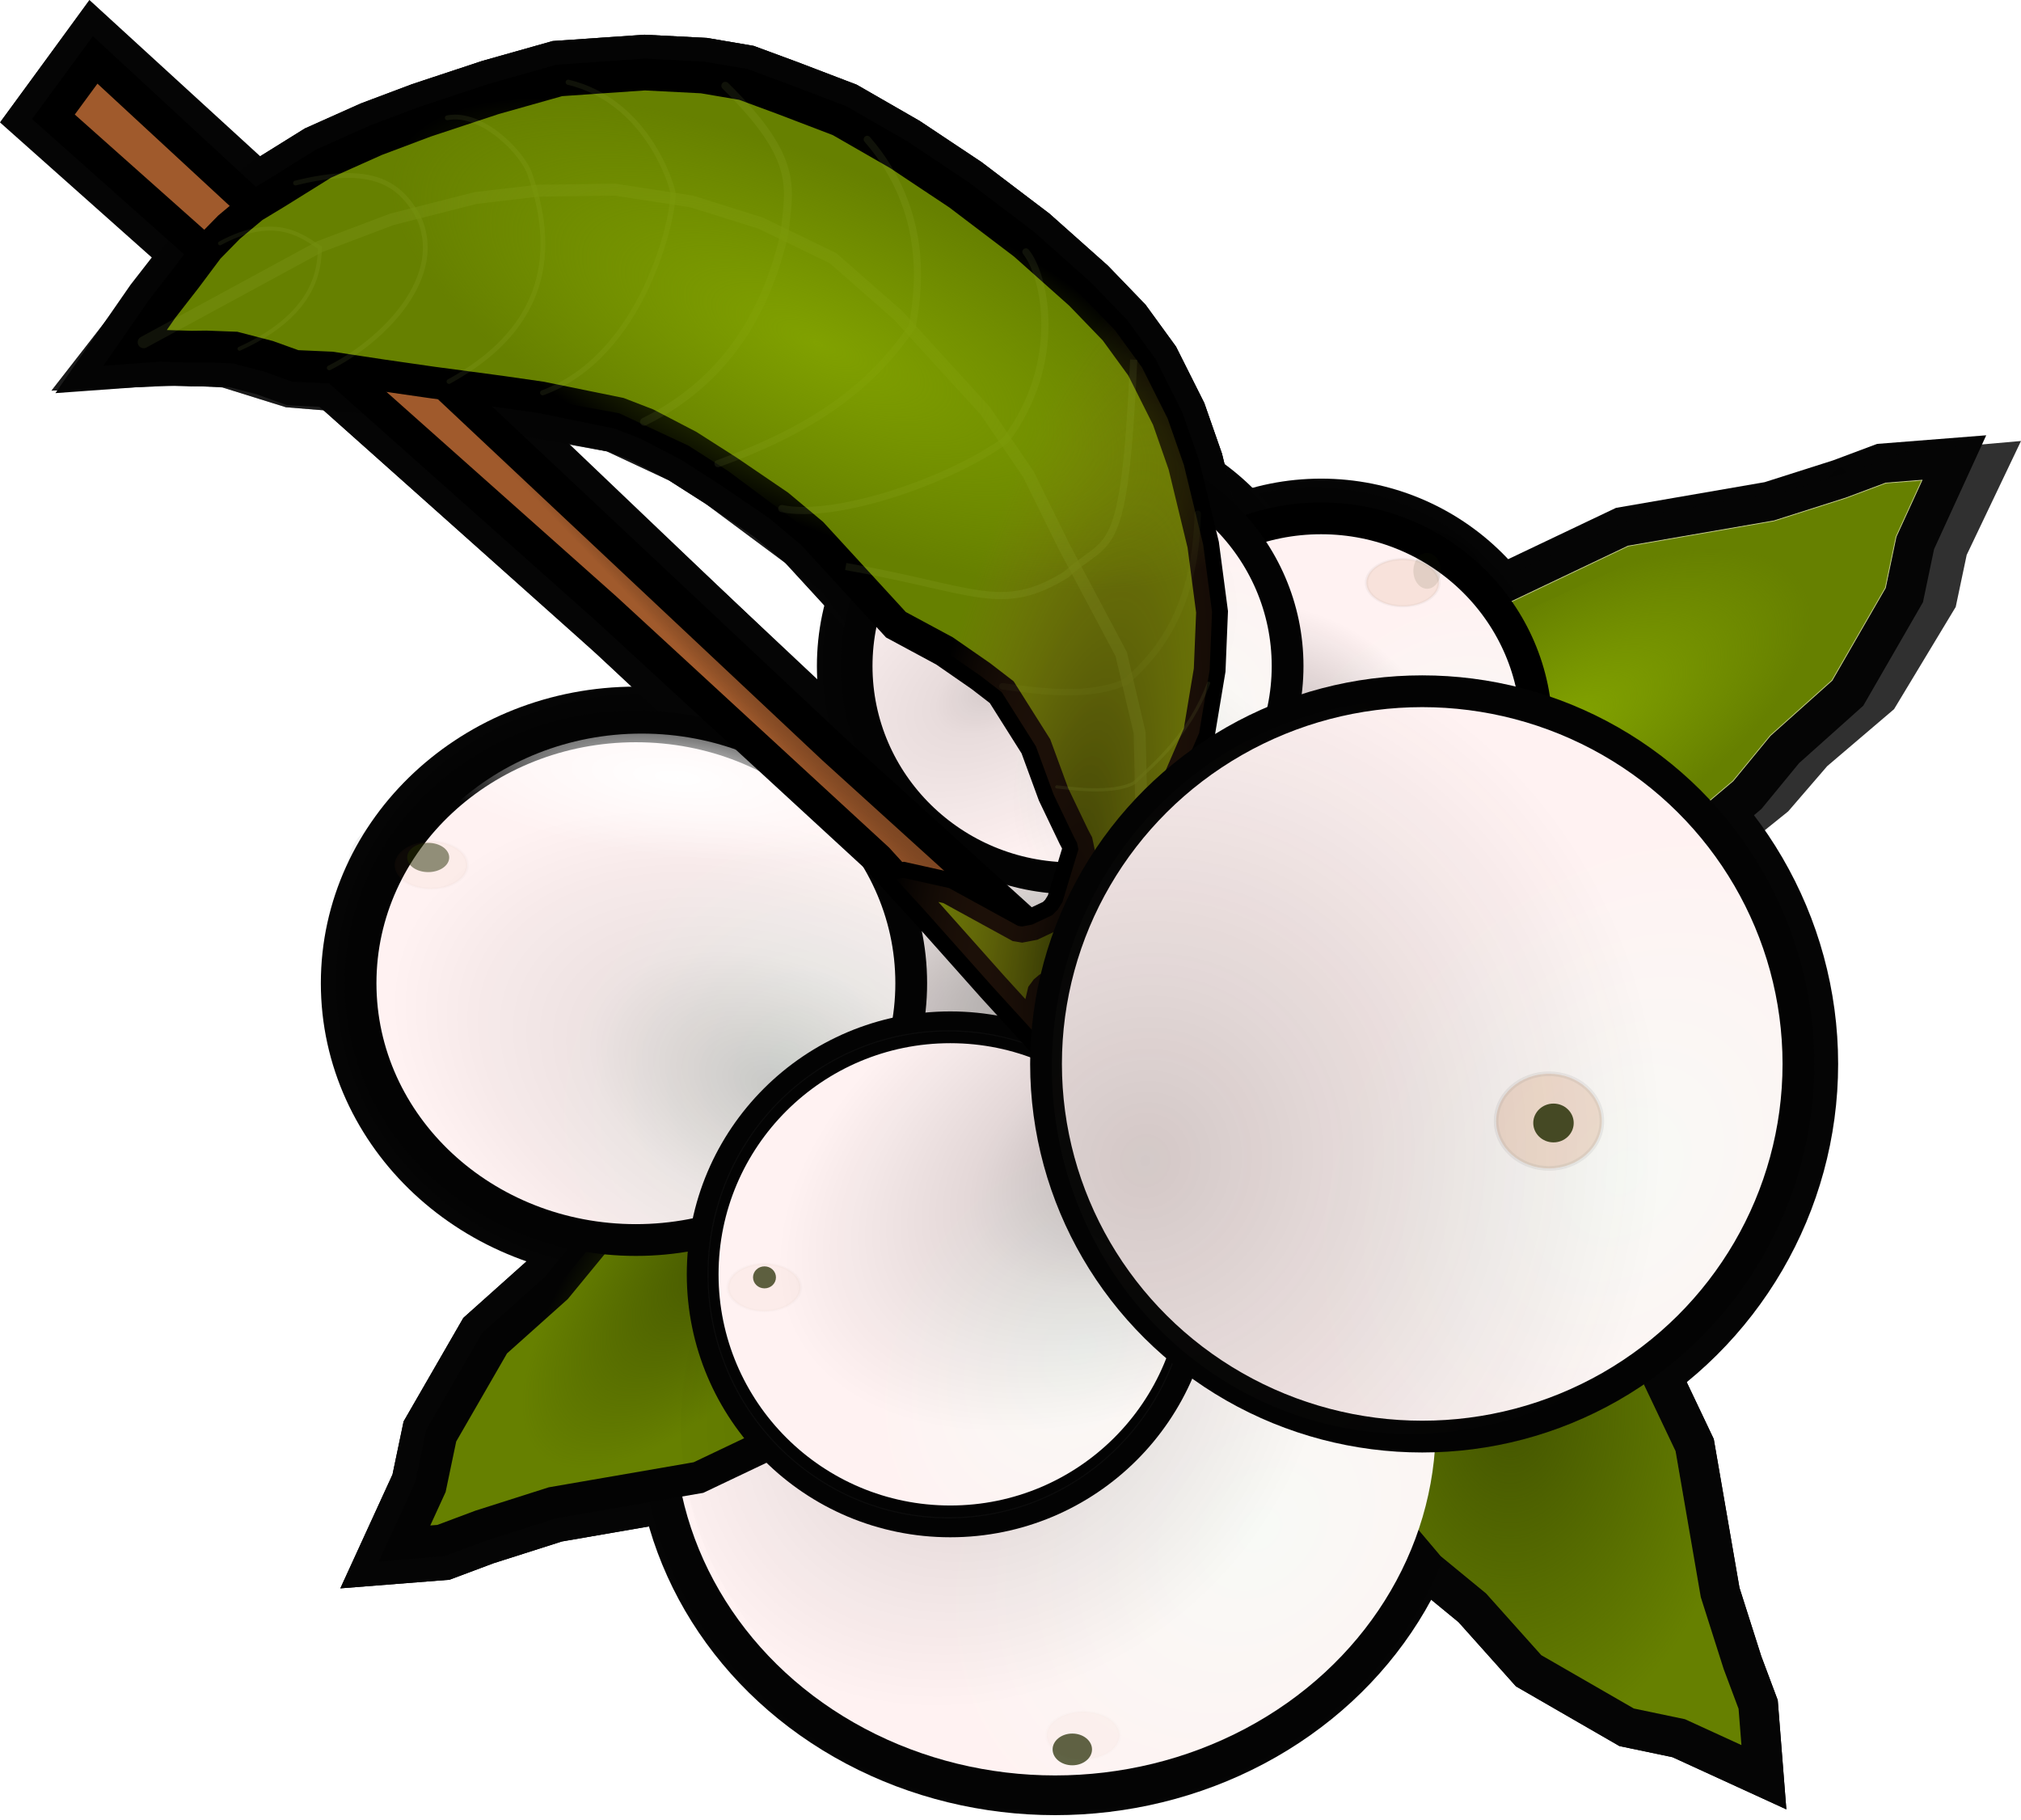 <?xml version="1.0" encoding="UTF-8" standalone="no"?>
<!-- Created with Inkscape (http://www.inkscape.org/) -->

<svg
   xmlns:dc="http://purl.org/dc/elements/1.1/"
   xmlns:cc="http://creativecommons.org/ns#"
   xmlns:rdf="http://www.w3.org/1999/02/22-rdf-syntax-ns#"
   xmlns:svg="http://www.w3.org/2000/svg"
   xmlns="http://www.w3.org/2000/svg"
   xmlns:xlink="http://www.w3.org/1999/xlink"
   xmlns:sodipodi="http://sodipodi.sourceforge.net/DTD/sodipodi-0.dtd"
   xmlns:inkscape="http://www.inkscape.org/namespaces/inkscape"
   id="svg4256"
   version="1.1"
   inkscape:version="0.91 r13725"
   width="254.453"
   height="229.135"
   viewBox="0 0 254.453 229.135"
   sodipodi:docname="logo.svg"
   inkscape:export-filename="/home/sahib/dev/snobaer/snobar4.png"
   inkscape:export-xdpi="240"
   inkscape:export-ydpi="240">
  <defs
     id="defs4260">
    <linearGradient
       id="linearGradient4278"
       inkscape:collect="always">
      <stop
         id="stop4280"
         offset="0"
         style="stop-color:#140b06;stop-opacity:1" />
      <stop
         id="stop4283"
         offset="1"
         style="stop-color:#a05a2c;stop-opacity:0;" />
    </linearGradient>
    <linearGradient
       inkscape:collect="always"
       id="linearGradient6334">
      <stop
         style="stop-color:#ffffff;stop-opacity:1;"
         offset="0"
         id="stop6336" />
      <stop
         style="stop-color:#ffffff;stop-opacity:0;"
         offset="1"
         id="stop6338" />
    </linearGradient>
    <linearGradient
       inkscape:collect="always"
       id="linearGradient6304">
      <stop
         style="stop-color:#445500;stop-opacity:1;"
         offset="0"
         id="stop6306" />
      <stop
         style="stop-color:#445500;stop-opacity:0;"
         offset="1"
         id="stop6308" />
    </linearGradient>
    <linearGradient
       inkscape:collect="always"
       id="linearGradient6274">
      <stop
         style="stop-color:#445500;stop-opacity:1;"
         offset="0"
         id="stop6276" />
      <stop
         style="stop-color:#445500;stop-opacity:0;"
         offset="1"
         id="stop6278" />
    </linearGradient>
    <linearGradient
       inkscape:collect="always"
       id="linearGradient6240">
      <stop
         style="stop-color:#88aa00;stop-opacity:1;"
         offset="0"
         id="stop6242" />
      <stop
         style="stop-color:#88aa00;stop-opacity:0;"
         offset="1"
         id="stop6244" />
    </linearGradient>
    <linearGradient
       inkscape:collect="always"
       id="linearGradient4480">
      <stop
         style="stop-color:#a05a2c;stop-opacity:1;"
         offset="0"
         id="stop4482" />
      <stop
         style="stop-color:#a05a2c;stop-opacity:0;"
         offset="1"
         id="stop4484" />
    </linearGradient>
    <linearGradient
       inkscape:collect="always"
       id="linearGradient4472">
      <stop
         style="stop-color:#a05a2c;stop-opacity:1;"
         offset="0"
         id="stop4474" />
      <stop
         style="stop-color:#120a05;stop-opacity:0"
         offset="1"
         id="stop4476" />
    </linearGradient>
    <linearGradient
       id="linearGradient4432"
       inkscape:collect="always">
      <stop
         id="stop4434"
         offset="0"
         style="stop-color:#000000;stop-opacity:1;" />
      <stop
         style="stop-color:#000000;stop-opacity:0.553;"
         offset="0.235"
         id="stop4438" />
      <stop
         id="stop4436"
         offset="1"
         style="stop-color:#000000;stop-opacity:0;" />
    </linearGradient>
    <linearGradient
       id="linearGradient4388"
       inkscape:collect="always">
      <stop
         id="stop4390"
         offset="0"
         style="stop-color:#000000;stop-opacity:1;" />
      <stop
         style="stop-color:#000000;stop-opacity:0.341;"
         offset="0.49"
         id="stop4396" />
      <stop
         style="stop-color:#000000;stop-opacity:0.2;"
         offset="0.733"
         id="stop4394" />
      <stop
         id="stop4392"
         offset="1"
         style="stop-color:#000000;stop-opacity:0;" />
    </linearGradient>
    <linearGradient
       id="linearGradient4372"
       inkscape:collect="always">
      <stop
         id="stop4374"
         offset="0"
         style="stop-color:#000000;stop-opacity:1;" />
      <stop
         style="stop-color:#000000;stop-opacity:0.361;"
         offset="0.504"
         id="stop4378" />
      <stop
         id="stop4376"
         offset="1"
         style="stop-color:#000000;stop-opacity:0;" />
    </linearGradient>
    <linearGradient
       inkscape:collect="always"
       id="linearGradient4280">
      <stop
         style="stop-color:#000000;stop-opacity:1;"
         offset="0"
         id="stop4282" />
      <stop
         style="stop-color:#000000;stop-opacity:0;"
         offset="1"
         id="stop4284" />
    </linearGradient>
    <linearGradient
       inkscape:collect="always"
       id="linearGradient4198">
      <stop
         style="stop-color:#24221c;stop-opacity:1;"
         offset="0"
         id="stop4200" />
      <stop
         style="stop-color:#24221c;stop-opacity:0;"
         offset="1"
         id="stop4202" />
    </linearGradient>
    <linearGradient
       id="linearGradient4328"
       inkscape:collect="always">
      <stop
         id="stop4332"
         offset="0"
         style="stop-color:#f8faf6;stop-opacity:1" />
      <stop
         id="stop4334"
         offset="1"
         style="stop-color:#fff2f2;stop-opacity:1" />
    </linearGradient>
    <radialGradient
       inkscape:collect="always"
       xlink:href="#linearGradient4328"
       id="radialGradient4320"
       cx="372.105"
       cy="355.583"
       fx="372.105"
       fy="355.583"
       r="31.35"
       gradientTransform="matrix(0.881,-1.227,0.936,0.672,-456.238,365.206)"
       gradientUnits="userSpaceOnUse" />
    <radialGradient
       inkscape:collect="always"
       xlink:href="#linearGradient4328"
       id="radialGradient4756"
       gradientUnits="userSpaceOnUse"
       gradientTransform="matrix(0.58,-0.813,0.616,0.446,-298.535,313.729)"
       cx="372.105"
       cy="355.583"
       fx="372.105"
       fy="355.583"
       r="31.35" />
    <radialGradient
       inkscape:collect="always"
       xlink:href="#linearGradient4328"
       id="radialGradient4760"
       gradientUnits="userSpaceOnUse"
       gradientTransform="matrix(0.645,-0.846,0.685,0.463,-384.909,283.156)"
       cx="372.105"
       cy="355.583"
       fx="372.105"
       fy="355.583"
       r="31.35" />
    <radialGradient
       inkscape:collect="always"
       xlink:href="#linearGradient4328"
       id="radialGradient4764"
       gradientUnits="userSpaceOnUse"
       gradientTransform="matrix(-0.347,0.733,-1.305,-0.125,741.031,-105.955)"
       cx="372.105"
       cy="355.583"
       fx="372.105"
       fy="355.583"
       r="31.35" />
    <radialGradient
       inkscape:collect="always"
       xlink:href="#linearGradient4328"
       id="radialGradient4768"
       gradientUnits="userSpaceOnUse"
       gradientTransform="matrix(0.892,-1.151,0.947,0.631,-510.085,396.488)"
       cx="372.105"
       cy="355.583"
       fx="372.105"
       fy="355.583"
       r="31.35" />
    <radialGradient
       inkscape:collect="always"
       xlink:href="#linearGradient4328"
       id="radialGradient4772"
       gradientUnits="userSpaceOnUse"
       gradientTransform="matrix(0.505,-0.699,0.536,0.383,-228.924,215.54)"
       cx="372.105"
       cy="355.583"
       fx="372.105"
       fy="355.583"
       r="31.35" />
    <radialGradient
       inkscape:collect="always"
       xlink:href="#linearGradient4328"
       id="radialGradient4776"
       gradientUnits="userSpaceOnUse"
       gradientTransform="matrix(0.505,-0.699,0.536,0.383,-197.573,223.66)"
       cx="372.105"
       cy="355.583"
       fx="372.105"
       fy="355.583"
       r="31.35" />
    <radialGradient
       inkscape:collect="always"
       xlink:href="#linearGradient4328"
       id="radialGradient4802"
       gradientUnits="userSpaceOnUse"
       gradientTransform="matrix(0.505,-0.587,0.536,0.322,-245.26,226.929)"
       cx="372.105"
       cy="355.583"
       fx="372.105"
       fy="355.583"
       r="31.35" />
    <filter
       inkscape:collect="always"
       style="color-interpolation-filters:sRGB"
       id="filter5148"
       x="-1.137"
       width="3.275"
       y="-1.27"
       height="3.54">
      <feGaussianBlur
         inkscape:collect="always"
         stdDeviation="4.172"
         id="feGaussianBlur5150" />
    </filter>
    <radialGradient
       inkscape:collect="always"
       xlink:href="#linearGradient4198"
       id="radialGradient4204"
       cx="346.861"
       cy="341.337"
       fx="346.861"
       fy="341.337"
       r="29.765"
       gradientTransform="matrix(1.999,0.87,-0.901,2.13,-242.077,-883.482)"
       gradientUnits="userSpaceOnUse" />
    <filter
       inkscape:collect="always"
       style="color-interpolation-filters:sRGB"
       id="filter4272"
       x="-0.203"
       width="1.407"
       y="-0.212"
       height="1.424">
      <feGaussianBlur
         inkscape:collect="always"
         stdDeviation="0.215"
         id="feGaussianBlur4274" />
    </filter>
    <radialGradient
       inkscape:collect="always"
       xlink:href="#linearGradient4280"
       id="radialGradient4286"
       cx="340.449"
       cy="297.507"
       fx="340.449"
       fy="297.507"
       r="18.014"
       gradientTransform="matrix(1.415,0,0,1.372,-345.689,-322.659)"
       gradientUnits="userSpaceOnUse" />
    <radialGradient
       inkscape:collect="always"
       xlink:href="#linearGradient4280"
       id="radialGradient4290"
       gradientUnits="userSpaceOnUse"
       gradientTransform="matrix(0.487,-0.297,0.327,0.515,-147.774,20.1)"
       cx="357.488"
       cy="364.565"
       fx="357.488"
       fy="364.565"
       r="31.35" />
    <radialGradient
       inkscape:collect="always"
       xlink:href="#linearGradient4280"
       id="radialGradient4352"
       gradientUnits="userSpaceOnUse"
       gradientTransform="matrix(0.276,-0.624,0.695,0.314,-168.119,219.905)"
       cx="360.901"
       cy="328.064"
       fx="360.901"
       fy="328.064"
       r="31.35" />
    <radialGradient
       inkscape:collect="always"
       xlink:href="#linearGradient4280"
       id="radialGradient4356"
       gradientUnits="userSpaceOnUse"
       gradientTransform="matrix(0.134,-0.807,1.371,-0.283,-417.986,532.246)"
       cx="376.844"
       cy="365.381"
       fx="376.844"
       fy="365.381"
       r="31.35" />
    <radialGradient
       inkscape:collect="always"
       xlink:href="#linearGradient4280"
       id="radialGradient4362"
       gradientUnits="userSpaceOnUse"
       gradientTransform="matrix(0.925,-1.107,1.002,0.728,-539.799,348.801)"
       cx="369.836"
       cy="321.767"
       fx="369.836"
       fy="321.767"
       r="31.35" />
    <radialGradient
       inkscape:collect="always"
       xlink:href="#linearGradient4372"
       id="radialGradient4370"
       gradientUnits="userSpaceOnUse"
       gradientTransform="matrix(-0.459,-0.868,1.486,-0.78,-186.553,761.825)"
       cx="399.623"
       cy="347.61"
       fx="399.623"
       fy="347.61"
       r="31.35" />
    <radialGradient
       inkscape:collect="always"
       xlink:href="#linearGradient4388"
       id="radialGradient4386"
       gradientUnits="userSpaceOnUse"
       gradientTransform="matrix(0.547,-0.877,1.458,0.694,-623.117,212.14)"
       cx="367.921"
       cy="356.52"
       fx="367.921"
       fy="356.52"
       r="31.35" />
    <filter
       inkscape:collect="always"
       style="color-interpolation-filters:sRGB"
       id="filter4414"
       x="-0.326"
       width="1.652"
       y="-0.34"
       height="1.68">
      <feGaussianBlur
         inkscape:collect="always"
         stdDeviation="0.344"
         id="feGaussianBlur4416" />
    </filter>
    <radialGradient
       inkscape:collect="always"
       xlink:href="#linearGradient4432"
       id="radialGradient4428"
       gradientUnits="userSpaceOnUse"
       gradientTransform="matrix(-0.922,0.578,-0.379,-0.552,551.405,65.974)"
       cx="334.071"
       cy="312.373"
       fx="334.071"
       fy="312.373"
       r="31.35" />
    <radialGradient
       inkscape:collect="always"
       xlink:href="#linearGradient4280"
       id="radialGradient4430"
       gradientUnits="userSpaceOnUse"
       gradientTransform="matrix(1.477,0,0,1.458,-367.867,-350.145)"
       cx="340.449"
       cy="297.507"
       fx="340.449"
       fy="297.507"
       r="18.014" />
    <radialGradient
       inkscape:collect="always"
       xlink:href="#linearGradient4198"
       id="radialGradient4468"
       gradientUnits="userSpaceOnUse"
       gradientTransform="matrix(1.999,0.87,-0.901,2.13,-241.642,-882.673)"
       cx="346.861"
       cy="341.337"
       fx="346.861"
       fy="341.337"
       r="29.765" />
    <linearGradient
       inkscape:collect="always"
       xlink:href="#linearGradient4472"
       id="linearGradient4478"
       x1="298.791"
       y1="286.513"
       x2="303.517"
       y2="282.035"
       gradientUnits="userSpaceOnUse"
       gradientTransform="matrix(1.484,-0.027,0.028,1.516,-381.459,-360.824)" />
    <linearGradient
       inkscape:collect="always"
       xlink:href="#linearGradient4480"
       id="linearGradient4486"
       x1="283.285"
       y1="272.849"
       x2="237.958"
       y2="233.324"
       gradientUnits="userSpaceOnUse"
       gradientTransform="matrix(1.511,0,0,1.511,-379.392,-365.649)" />
    <radialGradient
       inkscape:collect="always"
       xlink:href="#linearGradient6240"
       id="radialGradient6246"
       cx="225.601"
       cy="307.313"
       fx="225.601"
       fy="307.313"
       r="42.344"
       gradientTransform="matrix(0.7,-0.43,0.217,0.302,-27.653,95.531)"
       gradientUnits="userSpaceOnUse" />
    <radialGradient
       inkscape:collect="always"
       xlink:href="#linearGradient6274"
       id="radialGradient6280"
       cx="123.222"
       cy="371.135"
       fx="123.222"
       fy="371.135"
       r="42.484"
       gradientTransform="matrix(-0.259,-0.234,0.59,-0.654,-93.921,426.854)"
       gradientUnits="userSpaceOnUse" />
    <radialGradient
       inkscape:collect="always"
       xlink:href="#linearGradient6304"
       id="radialGradient6310"
       cx="220.408"
       cy="397.606"
       fx="220.408"
       fy="397.606"
       r="29.106"
       gradientTransform="matrix(1,0,0,1.455,-30.259,-401.099)"
       gradientUnits="userSpaceOnUse" />
    <radialGradient
       inkscape:collect="always"
       xlink:href="#linearGradient6334"
       id="radialGradient6340"
       cx="115.699"
       cy="117.551"
       fx="115.699"
       fy="117.551"
       r="33.482"
       gradientTransform="matrix(0.994,0.106,-0.032,0.297,-25.907,50.733)"
       gradientUnits="userSpaceOnUse" />
    <radialGradient
       inkscape:collect="always"
       xlink:href="#linearGradient6240"
       id="radialGradient4272"
       cx="103.395"
       cy="270.974"
       fx="103.395"
       fy="270.974"
       r="68.013"
       gradientTransform="matrix(0.131,-0.296,0.78,0.346,-121.905,-19.889)"
       gradientUnits="userSpaceOnUse" />
    <radialGradient
       inkscape:collect="always"
       xlink:href="#linearGradient4278"
       id="radialGradient4276"
       gradientUnits="userSpaceOnUse"
       gradientTransform="matrix(0.318,0.061,-0.239,1.253,236.106,-295.653)"
       cx="-71.849"
       cy="333.763"
       fx="-71.849"
       fy="333.763"
       r="68.013" />
    <linearGradient
       inkscape:collect="always"
       xlink:href="#linearGradient4278"
       id="linearGradient4291"
       x1="25.873"
       y1="285.974"
       x2="165.766"
       y2="285.974"
       gradientUnits="userSpaceOnUse"
       gradientTransform="translate(-30.259,-220.27)" />
    <filter
       inkscape:collect="always"
       style="color-interpolation-filters:sRGB"
       id="filter5173"
       x="-0.024"
       width="1.049"
       y="-0.029"
       height="1.058">
      <feGaussianBlur
         inkscape:collect="always"
         stdDeviation="0.24"
         id="feGaussianBlur5175" />
    </filter>
    <filter
       inkscape:collect="always"
       style="color-interpolation-filters:sRGB"
       id="filter5209"
       x="-0.026"
       width="1.052"
       y="-0.03"
       height="1.059">
      <feGaussianBlur
         inkscape:collect="always"
         stdDeviation="0.207"
         id="feGaussianBlur5211" />
    </filter>
    <filter
       inkscape:collect="always"
       style="color-interpolation-filters:sRGB"
       id="filter5277"
       x="-0.033"
       width="1.065"
       y="-0.038"
       height="1.075">
      <feGaussianBlur
         inkscape:collect="always"
         stdDeviation="0.152"
         id="feGaussianBlur5279" />
    </filter>
    <filter
       inkscape:collect="always"
       style="color-interpolation-filters:sRGB"
       id="filter5357"
       x="-0.086"
       width="1.173"
       y="-0.108"
       height="1.216">
      <feGaussianBlur
         inkscape:collect="always"
         stdDeviation="0.197"
         id="feGaussianBlur5359" />
    </filter>
    <filter
       inkscape:collect="always"
       style="color-interpolation-filters:sRGB"
       id="filter5393"
       x="-0.031"
       width="1.063"
       y="-0.049"
       height="1.099">
      <feGaussianBlur
         inkscape:collect="always"
         stdDeviation="0.578"
         id="feGaussianBlur5395" />
    </filter>
    <filter
       inkscape:collect="always"
       style="color-interpolation-filters:sRGB"
       id="filter5519"
       x="-0.04"
       width="1.079"
       y="-0.033"
       height="1.066">
      <feGaussianBlur
         inkscape:collect="always"
         stdDeviation="0.208"
         id="feGaussianBlur5521" />
    </filter>
    <filter
       inkscape:collect="always"
       style="color-interpolation-filters:sRGB"
       id="filter5531"
       x="-0.061"
       width="1.122"
       y="-0.026"
       height="1.051">
      <feGaussianBlur
         inkscape:collect="always"
         stdDeviation="0.416"
         id="feGaussianBlur5533" />
    </filter>
    <filter
       inkscape:collect="always"
       style="color-interpolation-filters:sRGB"
       id="filter5539"
       x="-0.019"
       width="1.039"
       y="-0.031"
       height="1.063">
      <feGaussianBlur
         inkscape:collect="always"
         stdDeviation="1.019"
         id="feGaussianBlur5541" />
    </filter>
    <filter
       inkscape:collect="always"
       style="color-interpolation-filters:sRGB"
       id="filter5555"
       x="-0.04"
       width="1.08"
       y="-0.017"
       height="1.034">
      <feGaussianBlur
         inkscape:collect="always"
         stdDeviation="0.302"
         id="feGaussianBlur5557" />
    </filter>
    <filter
       inkscape:collect="always"
       style="color-interpolation-filters:sRGB"
       id="filter5563"
       x="-0.032"
       width="1.063"
       y="-0.019"
       height="1.039">
      <feGaussianBlur
         inkscape:collect="always"
         stdDeviation="0.33"
         id="feGaussianBlur5565" />
    </filter>
    <filter
       inkscape:collect="always"
       style="color-interpolation-filters:sRGB"
       id="filter5579"
       x="-0.024"
       width="1.048"
       y="-0.024"
       height="1.048">
      <feGaussianBlur
         inkscape:collect="always"
         stdDeviation="0.326"
         id="feGaussianBlur5581" />
    </filter>
    <filter
       inkscape:collect="always"
       style="color-interpolation-filters:sRGB"
       id="filter5587"
       x="-0.022"
       width="1.044"
       y="-0.027"
       height="1.053">
      <feGaussianBlur
         inkscape:collect="always"
         stdDeviation="0.33"
         id="feGaussianBlur5589" />
    </filter>
    <filter
       inkscape:collect="always"
       style="color-interpolation-filters:sRGB"
       id="filter5595"
       x="-0.045"
       width="1.09"
       y="-0.016"
       height="1.033">
      <feGaussianBlur
         inkscape:collect="always"
         stdDeviation="0.227"
         id="feGaussianBlur5597" />
    </filter>
    <filter
       inkscape:collect="always"
       style="color-interpolation-filters:sRGB"
       id="filter5603"
       x="-0.029"
       width="1.058"
       y="-0.021"
       height="1.041">
      <feGaussianBlur
         inkscape:collect="always"
         stdDeviation="0.199"
         id="feGaussianBlur5605" />
    </filter>
    <filter
       inkscape:collect="always"
       style="color-interpolation-filters:sRGB"
       id="filter5632"
       x="-0.046"
       width="1.092"
       y="-0.05"
       height="1.101">
      <feGaussianBlur
         inkscape:collect="always"
         stdDeviation="0.471"
         id="feGaussianBlur5634" />
    </filter>
    <filter
       inkscape:collect="always"
       style="color-interpolation-filters:sRGB"
       id="filter5650"
       x="-0.023"
       width="1.046"
       y="-0.025"
       height="1.05">
      <feGaussianBlur
         inkscape:collect="always"
         stdDeviation="0.235"
         id="feGaussianBlur5652" />
    </filter>
    <filter
       inkscape:collect="always"
       style="color-interpolation-filters:sRGB"
       id="filter4339"
       x="-0.005"
       width="1.01"
       y="-0.007"
       height="1.015">
      <feGaussianBlur
         inkscape:collect="always"
         stdDeviation="0.282"
         id="feGaussianBlur4341" />
    </filter>
    <radialGradient
       inkscape:collect="always"
       xlink:href="#linearGradient4388"
       id="radialGradient4858"
       gradientUnits="userSpaceOnUse"
       gradientTransform="matrix(0.547,-0.877,1.458,0.694,-623.117,212.14)"
       cx="367.921"
       cy="356.52"
       fx="367.921"
       fy="356.52"
       r="31.35" />
    <filter
       inkscape:collect="always"
       style="color-interpolation-filters:sRGB"
       id="filter6460"
       x="-0.203"
       width="1.406"
       y="-0.212"
       height="1.424">
      <feGaussianBlur
         inkscape:collect="always"
         stdDeviation="0.214"
         id="feGaussianBlur6462" />
    </filter>
  </defs>
  <sodipodi:namedview
     pagecolor="#ffffff"
     bordercolor="#666666"
     borderopacity="1"
     objecttolerance="10"
     gridtolerance="10"
     guidetolerance="10"
     inkscape:pageopacity="0"
     inkscape:pageshadow="2"
     inkscape:window-width="1920"
     inkscape:window-height="1175"
     id="namedview4258"
     showgrid="false"
     inkscape:zoom="2.3683364"
     inkscape:cx="45.199761"
     inkscape:cy="28.088318"
     inkscape:window-x="0"
     inkscape:window-y="25"
     inkscape:window-maximized="1"
     inkscape:current-layer="svg4256"
     borderlayer="true"
     inkscape:showpageshadow="false"
     fit-margin-top="0"
     fit-margin-left="0"
     fit-margin-right="0"
     fit-margin-bottom="0" />
  <g
     inkscape:groupmode="layer"
     id="layer3"
     inkscape:label="Twig"
     style="display:inline"
     transform="translate(-30.259,-220.27)" />
  <g
     inkscape:groupmode="layer"
     id="layer4"
     inkscape:label="Leaves"
     transform="translate(-30.259,-220.27)"
     style="display:inline" />
  <g
     inkscape:groupmode="layer"
     id="layer2"
     inkscape:label="Berries"
     transform="translate(-30.259,-220.27)" />
  <g
     id="g6089"
     style="fill:none;fill-opacity:0.097;stroke:#050505;stroke-width:10;stroke-miterlimit:4;stroke-dasharray:none;stroke-opacity:1"
     transform="translate(-32.007,-23.056)">
    <ellipse
       style="opacity:1;fill:none;fill-opacity:0.097;fill-rule:nonzero;stroke:#050505;stroke-width:10;stroke-linecap:butt;stroke-linejoin:miter;stroke-miterlimit:4;stroke-dasharray:none;stroke-dashoffset:0;stroke-opacity:1"
       id="ellipse6091"
       cx="150.75"
       cy="139.381"
       rx="27.138"
       ry="22.436" />
    <path
       transform="translate(1.748,-197.214)"
       style="display:inline;fill:none;fill-opacity:0.097;fill-rule:evenodd;stroke:#050505;stroke-width:10;stroke-linecap:butt;stroke-linejoin:miter;stroke-miterlimit:4;stroke-dasharray:none;stroke-opacity:1"
       d="m 81.199,414.565 3.256,-7.106 1.351,-6.449 6.717,-11.644 7.772,-6.949 4.691,-5.708 10.503,-8.874 9.778,-5.226 11.115,-3.865 9.63,-1.566 10.944,-0.827 8.931,14.992 -13.416,18.621 -34.27,16.306 -18.381,3.178 -9.051,2.882 -5.007,1.875 z"
       id="path6093"
       inkscape:connector-curvature="0"
       sodipodi:nodetypes="cccccccccccccccccc" />
    <path
       transform="translate(1.748,-197.214)"
       sodipodi:nodetypes="cccccccccccccccccc"
       inkscape:connector-curvature="0"
       id="path6095"
       d="m 272.244,280.72 -3.256,7.106 -1.351,6.449 -6.717,11.644 -7.772,6.949 -4.691,5.708 -10.503,8.874 -9.778,5.226 -11.115,3.865 -9.63,1.566 -10.944,0.827 -8.931,-14.992 13.416,-18.621 34.27,-16.306 18.381,-3.178 9.051,-2.882 5.007,-1.875 z"
       style="display:inline;fill:none;fill-opacity:0.097;fill-rule:evenodd;stroke:#050505;stroke-width:10;stroke-linecap:butt;stroke-linejoin:miter;stroke-miterlimit:4;stroke-dasharray:none;stroke-opacity:1" />
    <g
       transform="translate(1.748,-197.214)"
       style="display:inline;fill:none;fill-opacity:0.097;stroke:#050505;stroke-width:10;stroke-miterlimit:4;stroke-dasharray:none;stroke-opacity:1"
       id="g6097">
      <path
         style="opacity:0.252;fill:none;fill-opacity:0.097;fill-rule:evenodd;stroke:#050505;stroke-width:10;stroke-linecap:butt;stroke-linejoin:miter;stroke-miterlimit:4;stroke-dasharray:none;stroke-opacity:1;filter:url(#filter5173)"
         d="m 229.35,292.338 -0.09,4.081 1.81,11.004 2.217,1.056 7.687,3.509 11.947,1.346"
         id="path6099"
         inkscape:connector-curvature="0"
         sodipodi:nodetypes="cccccc" />
      <path
         sodipodi:nodetypes="cccccc"
         inkscape:connector-curvature="0"
         id="path6101"
         d="m 241.758,288.221 -0.659,5.638 1.266,6.122 2.217,1.056 6.786,2.531 9.681,1.428"
         style="opacity:0.451;fill:none;fill-opacity:0.097;fill-rule:evenodd;stroke:#050505;stroke-width:10;stroke-linecap:butt;stroke-linejoin:miter;stroke-miterlimit:4;stroke-dasharray:none;stroke-opacity:1;filter:url(#filter5209)" />
      <path
         transform="matrix(0.991,0,0,0.916,2.411,23.959)"
         style="opacity:0.438;fill:none;fill-opacity:0.097;fill-rule:evenodd;stroke:#050505;stroke-width:10.495;stroke-linecap:butt;stroke-linejoin:miter;stroke-miterlimit:4;stroke-dasharray:none;stroke-opacity:1;filter:url(#filter5277)"
         d="m 255.641,285.482 -0.751,2.928 0.441,3.18 0.71,1.056 4.898,2.249 5.545,0.284"
         id="path6103"
         inkscape:connector-curvature="0"
         sodipodi:nodetypes="cccccc" />
      <path
         sodipodi:nodetypes="cccccc"
         inkscape:connector-curvature="0"
         id="path6105"
         d="m 265.429,282.512 -1.647,1.56 -0.2,2.293 1.9,0.422 2.01,0.065 1.262,0.041"
         style="opacity:0.348;fill:none;fill-opacity:0.097;fill-rule:evenodd;stroke:#050505;stroke-width:10;stroke-linecap:butt;stroke-linejoin:miter;stroke-miterlimit:4;stroke-dasharray:none;stroke-opacity:1;filter:url(#filter5357)" />
      <path
         sodipodi:nodetypes="cccc"
         inkscape:connector-curvature="0"
         id="path6107"
         d="m 226.468,310.01 3.589,-1.795 27.657,-17.945 12.878,-8.339"
         style="opacity:0.529;fill:none;fill-opacity:0.097;fill-rule:evenodd;stroke:#050505;stroke-width:10;stroke-linecap:butt;stroke-linejoin:miter;stroke-miterlimit:4;stroke-dasharray:none;stroke-opacity:1;filter:url(#filter5393)" />
    </g>
    <path
       transform="translate(1.748,-197.214)"
       style="display:inline;opacity:0.828;fill:none;fill-opacity:0.097;fill-rule:evenodd;stroke:#050505;stroke-width:10;stroke-linecap:butt;stroke-linejoin:miter;stroke-miterlimit:4;stroke-dasharray:none;stroke-opacity:1"
       d="m 276.432,281.532 -3.327,6.976 -1.329,6.304 -6.909,11.453 -8.092,6.895 -4.861,5.637 -10.943,8.815 -10.233,5.249 -11.663,3.945 -10.131,1.681 -11.528,0.982 -9.642,-14.461 13.87,-18.358 35.895,-16.44 19.336,-3.393 9.501,-2.954 5.252,-1.908 z"
       id="path6109"
       inkscape:connector-curvature="0"
       sodipodi:nodetypes="cccccccccccccccccc" />
    <path
       transform="translate(1.748,-197.214)"
       style="display:inline;fill:none;fill-opacity:0.097;fill-rule:evenodd;stroke:#050505;stroke-width:10;stroke-linecap:butt;stroke-linejoin:miter;stroke-miterlimit:4;stroke-dasharray:none;stroke-opacity:1"
       d="m 249.515,439.95 -7.106,-3.256 -6.449,-1.351 -11.644,-6.717 -6.949,-7.772 -5.708,-4.691 -8.874,-10.503 -5.226,-9.778 -3.865,-11.115 -1.566,-9.63 -0.827,-10.944 14.992,-8.931 18.621,13.416 16.306,34.27 3.178,18.381 2.882,9.051 1.875,5.007 z"
       id="path6111"
       inkscape:connector-curvature="0"
       sodipodi:nodetypes="cccccccccccccccccc" />
    <g
       style="display:inline;fill:none;fill-opacity:0.097;stroke:#050505;stroke-width:10;stroke-miterlimit:4;stroke-dasharray:none;stroke-opacity:1"
       transform="matrix(-0.273,0.962,0.962,0.273,-110.787,-123.973)"
       id="g6113">
      <path
         style="opacity:0.252;fill:none;fill-opacity:0.097;fill-rule:evenodd;stroke:#050505;stroke-width:10;stroke-linecap:butt;stroke-linejoin:miter;stroke-miterlimit:4;stroke-dasharray:none;stroke-opacity:1;filter:url(#filter5173)"
         d="m 229.35,292.338 -0.09,4.081 1.81,11.004 2.217,1.056 7.687,3.509 11.947,1.346"
         id="path6115"
         inkscape:connector-curvature="0"
         sodipodi:nodetypes="cccccc" />
      <path
         sodipodi:nodetypes="cccccc"
         inkscape:connector-curvature="0"
         id="path6117"
         d="m 241.728,287.554 -0.629,6.305 1.266,6.122 2.217,1.056 6.786,2.531 9.681,1.428"
         style="opacity:0.451;fill:none;fill-opacity:0.097;fill-rule:evenodd;stroke:#050505;stroke-width:10;stroke-linecap:butt;stroke-linejoin:miter;stroke-miterlimit:4;stroke-dasharray:none;stroke-opacity:1;filter:url(#filter5209)" />
      <path
         transform="matrix(0.991,0,0,0.916,2.411,23.959)"
         style="opacity:0.438;fill:none;fill-opacity:0.097;fill-rule:evenodd;stroke:#050505;stroke-width:10.495;stroke-linecap:butt;stroke-linejoin:miter;stroke-miterlimit:4;stroke-dasharray:none;stroke-opacity:1;filter:url(#filter5277)"
         d="m 256.703,281.017 -1.813,7.393 0.441,3.18 0.71,1.056 4.898,2.249 5.545,0.284"
         id="path6119"
         inkscape:connector-curvature="0"
         sodipodi:nodetypes="cccccc" />
      <path
         sodipodi:nodetypes="cccccc"
         inkscape:connector-curvature="0"
         id="path6121"
         d="m 267.587,281.095 -2.481,1.213 -1.524,4.057 1.9,0.422 2.01,0.065 3.974,0.152"
         style="opacity:0.348;fill:none;fill-opacity:0.097;fill-rule:evenodd;stroke:#050505;stroke-width:10;stroke-linecap:butt;stroke-linejoin:miter;stroke-miterlimit:4;stroke-dasharray:none;stroke-opacity:1;filter:url(#filter5357)" />
      <path
         sodipodi:nodetypes="cccc"
         inkscape:connector-curvature="0"
         id="path6123"
         d="m 226.468,310.01 3.589,-1.795 25.483,-17.246 19.515,-10.844"
         style="opacity:0.529;fill:none;fill-opacity:0.097;fill-rule:evenodd;stroke:#050505;stroke-width:10;stroke-linecap:butt;stroke-linejoin:miter;stroke-miterlimit:4;stroke-dasharray:none;stroke-opacity:1;filter:url(#filter5393)" />
    </g>
    <path
       transform="translate(1.748,-197.214)"
       sodipodi:nodetypes="cccccccccccccccccc"
       inkscape:connector-curvature="0"
       id="path6125"
       d="m 81.199,414.565 3.256,-7.106 1.351,-6.449 6.717,-11.644 7.772,-6.949 4.691,-5.708 10.503,-8.874 9.778,-5.226 11.115,-3.865 9.63,-1.566 10.944,-0.827 8.931,14.992 -13.416,18.621 -34.27,16.306 -18.381,3.178 -9.051,2.882 -5.007,1.875 z"
       style="display:inline;fill:none;fill-opacity:0.097;fill-rule:evenodd;stroke:#050505;stroke-width:10;stroke-linecap:butt;stroke-linejoin:miter;stroke-miterlimit:4;stroke-dasharray:none;stroke-opacity:1" />
    <g
       style="display:inline;fill:none;fill-opacity:0.097;stroke:#050505;stroke-width:10;stroke-miterlimit:4;stroke-dasharray:none;stroke-opacity:1"
       id="g6127"
       transform="matrix(0.962,0.273,0.273,-0.962,-88.014,437.28)">
      <path
         sodipodi:nodetypes="cccccccc"
         inkscape:connector-curvature="0"
         id="path6129"
         d="m 229.341,293.189 -0.081,3.23 -0.063,5.246 1.873,5.758 2.217,1.056 7.687,3.509 6.765,0.722 6.628,0.725"
         style="opacity:0.252;fill:none;fill-opacity:0.097;fill-rule:evenodd;stroke:#050505;stroke-width:10;stroke-linecap:butt;stroke-linejoin:miter;stroke-miterlimit:4;stroke-dasharray:none;stroke-opacity:1;filter:url(#filter5173)" />
      <path
         style="opacity:0.451;fill:none;fill-opacity:0.097;fill-rule:evenodd;stroke:#050505;stroke-width:10;stroke-linecap:butt;stroke-linejoin:miter;stroke-miterlimit:4;stroke-dasharray:none;stroke-opacity:1;filter:url(#filter5209)"
         d="m 242.772,286.356 -0.583,1.696 -1.244,4.996 -0.183,2.81 1.602,4.124 2.217,1.056 6.786,2.531 7.434,1.229"
         id="path6131"
         inkscape:connector-curvature="0"
         sodipodi:nodetypes="cccccccc" />
      <path
         sodipodi:nodetypes="cccccc"
         inkscape:connector-curvature="0"
         id="path6133"
         d="m 255.313,281.249 -1.067,7.083 1.085,3.258 0.71,1.056 1.399,1.234 7.542,0.478"
         style="opacity:0.438;fill:none;fill-opacity:0.097;fill-rule:evenodd;stroke:#050505;stroke-width:10.495;stroke-linecap:butt;stroke-linejoin:miter;stroke-miterlimit:4;stroke-dasharray:none;stroke-opacity:1;filter:url(#filter5277)"
         transform="matrix(0.991,0,0,0.916,2.411,23.959)" />
      <path
         style="opacity:0.348;fill:none;fill-opacity:0.097;fill-rule:evenodd;stroke:#050505;stroke-width:10;stroke-linecap:butt;stroke-linejoin:miter;stroke-miterlimit:4;stroke-dasharray:none;stroke-opacity:1;filter:url(#filter5357)"
         d="m 264.093,281.419 -0.863,2.276 0.351,2.669 1.9,0.422 1.59,0.385 2.407,-0.512"
         id="path6135"
         inkscape:connector-curvature="0"
         sodipodi:nodetypes="cccccc" />
      <path
         style="opacity:0.529;fill:none;fill-opacity:0.097;fill-rule:evenodd;stroke:#050505;stroke-width:10;stroke-linecap:butt;stroke-linejoin:miter;stroke-miterlimit:4;stroke-dasharray:none;stroke-opacity:1;filter:url(#filter5393)"
         d="m 226.468,310.01 3.589,-1.795 27.657,-17.945 14.797,-9.879"
         id="path6137"
         inkscape:connector-curvature="0"
         sodipodi:nodetypes="cccc" />
    </g>
    <path
       transform="translate(1.748,-197.214)"
       sodipodi:nodetypes="cccccccccccccccccc"
       inkscape:connector-curvature="0"
       id="path6139"
       d="m 249.515,439.95 -7.106,-3.256 -6.449,-1.351 -11.644,-6.717 -6.949,-7.772 -5.708,-4.691 -8.874,-10.503 -5.226,-9.778 -3.865,-11.115 -1.566,-9.63 -0.827,-10.944 14.992,-8.931 18.621,13.416 16.306,34.27 3.178,18.381 2.882,9.051 1.875,5.007 z"
       style="display:inline;fill:none;fill-opacity:0.097;fill-rule:evenodd;stroke:#050505;stroke-width:10;stroke-linecap:butt;stroke-linejoin:miter;stroke-miterlimit:4;stroke-dasharray:none;stroke-opacity:1" />
    <ellipse
       style="opacity:1;fill:none;fill-opacity:0.097;fill-rule:nonzero;stroke:#050505;stroke-width:10;stroke-linecap:butt;stroke-linejoin:miter;stroke-miterlimit:4;stroke-dasharray:none;stroke-dashoffset:0;stroke-opacity:1"
       id="ellipse6141"
       cx="164.847"
       cy="202.535"
       rx="47.933"
       ry="44.02" />
    <ellipse
       style="opacity:0.197;fill:none;fill-opacity:0.097;fill-rule:nonzero;stroke:#050505;stroke-width:10;stroke-linecap:butt;stroke-linejoin:miter;stroke-miterlimit:4;stroke-dasharray:none;stroke-dashoffset:0;stroke-opacity:1"
       id="ellipse6143"
       cx="112.802"
       cy="146.669"
       rx="33.482"
       ry="31.266" />
    <ellipse
       ry="22.436"
       rx="27.138"
       cy="139.156"
       cx="165.185"
       id="ellipse6145"
       style="opacity:1;fill:none;fill-opacity:0.097;fill-rule:nonzero;stroke:#050505;stroke-width:10;stroke-linecap:butt;stroke-linejoin:miter;stroke-miterlimit:4;stroke-dasharray:none;stroke-dashoffset:0;stroke-opacity:1" />
    <ellipse
       style="opacity:0.351;fill:none;fill-opacity:0.097;fill-rule:nonzero;stroke:#050505;stroke-width:10;stroke-linecap:butt;stroke-linejoin:miter;stroke-miterlimit:4;stroke-dasharray:none;stroke-dashoffset:0;stroke-opacity:1"
       id="ellipse6147"
       cx="165.185"
       cy="139.156"
       rx="27.138"
       ry="22.436" />
    <ellipse
       style="opacity:1;fill:none;fill-opacity:0.097;fill-rule:nonzero;stroke:#050505;stroke-width:10;stroke-linecap:butt;stroke-linejoin:miter;stroke-miterlimit:4;stroke-dasharray:none;stroke-dashoffset:0;stroke-opacity:1"
       id="ellipse6149"
       cx="112.069"
       cy="146.824"
       rx="34.666"
       ry="32.332" />
    <ellipse
       style="opacity:0.197;fill:none;fill-opacity:0.097;fill-rule:nonzero;stroke:#050505;stroke-width:10;stroke-linecap:butt;stroke-linejoin:miter;stroke-miterlimit:4;stroke-dasharray:none;stroke-dashoffset:0;stroke-opacity:1"
       id="ellipse6151"
       cx="112.802"
       cy="146.669"
       rx="33.482"
       ry="31.266" />
    <ellipse
       ry="43.783"
       rx="47.138"
       cy="202.296"
       cx="164.847"
       id="ellipse6153"
       style="opacity:0.154;fill:none;fill-opacity:0.097;fill-rule:nonzero;stroke:#050505;stroke-width:10;stroke-linecap:butt;stroke-linejoin:miter;stroke-miterlimit:4;stroke-dasharray:none;stroke-dashoffset:0;stroke-opacity:1" />
    <ellipse
       ry="31.099"
       rx="31.177"
       cy="183.476"
       cx="151.652"
       id="ellipse6155"
       style="opacity:1;fill:none;fill-opacity:0.097;fill-rule:nonzero;stroke:#050505;stroke-width:10;stroke-linecap:butt;stroke-linejoin:miter;stroke-miterlimit:4;stroke-dasharray:none;stroke-dashoffset:0;stroke-opacity:1" />
    <ellipse
       ry="26.714"
       rx="27.131"
       cy="115.022"
       cx="198.341"
       id="ellipse6157"
       style="opacity:1;fill:none;fill-opacity:0.097;fill-rule:nonzero;stroke:#050505;stroke-width:10;stroke-linecap:butt;stroke-linejoin:miter;stroke-miterlimit:4;stroke-dasharray:none;stroke-dashoffset:0;stroke-opacity:1" />
    <ellipse
       transform="matrix(1.038,0,0,0.754,-214.189,-136.927)"
       style="opacity:0.356;fill:none;fill-opacity:0.097;fill-rule:nonzero;stroke:#050505;stroke-width:11.298;stroke-linecap:butt;stroke-linejoin:miter;stroke-miterlimit:4;stroke-dasharray:none;stroke-dashoffset:0;stroke-opacity:1;filter:url(#filter5148)"
       id="ellipse6159"
       cx="365.825"
       cy="294.202"
       rx="4.402"
       ry="3.942" />
    <ellipse
       style="opacity:0.32;fill:none;fill-opacity:0.097;fill-rule:nonzero;stroke:#050505;stroke-width:10;stroke-linecap:butt;stroke-linejoin:miter;stroke-miterlimit:4;stroke-dasharray:none;stroke-dashoffset:0;stroke-opacity:1"
       id="ellipse6161"
       cx="197.354"
       cy="115.558"
       rx="26.144"
       ry="26.178" />
    <ellipse
       style="opacity:1;fill:none;fill-opacity:0.097;fill-rule:nonzero;stroke:#050505;stroke-width:10;stroke-linecap:butt;stroke-linejoin:miter;stroke-miterlimit:4;stroke-dasharray:none;stroke-dashoffset:0;stroke-opacity:1"
       id="ellipse6163"
       cx="166.99"
       cy="106.902"
       rx="27.131"
       ry="26.714" />
    <ellipse
       ry="24.634"
       rx="25.417"
       cy="108.538"
       cx="168.202"
       id="ellipse6165"
       style="opacity:0.083;fill:none;fill-opacity:0.097;fill-rule:nonzero;stroke:#050505;stroke-width:10;stroke-linecap:butt;stroke-linejoin:miter;stroke-miterlimit:4;stroke-dasharray:none;stroke-dashoffset:0;stroke-opacity:1" />
    <ellipse
       ry="31.266"
       rx="33.482"
       cy="146.669"
       cx="112.802"
       id="ellipse6167"
       style="opacity:0.969;fill:none;fill-opacity:0.097;fill-rule:nonzero;stroke:#050505;stroke-width:10;stroke-linecap:butt;stroke-linejoin:miter;stroke-miterlimit:4;stroke-dasharray:none;stroke-dashoffset:0;stroke-opacity:1" />
    <ellipse
       style="opacity:0.296;fill:none;fill-opacity:0.097;fill-rule:nonzero;stroke:#050505;stroke-width:10;stroke-linecap:butt;stroke-linejoin:miter;stroke-miterlimit:4;stroke-dasharray:none;stroke-dashoffset:0;stroke-opacity:1"
       id="ellipse6169"
       cx="151.427"
       cy="183.476"
       rx="30.277"
       ry="30.65" />
    <path
       transform="translate(1.748,-197.214)"
       style="display:inline;fill:none;fill-opacity:0.097;fill-rule:evenodd;stroke:#050505;stroke-width:10;stroke-linecap:butt;stroke-linejoin:miter;stroke-miterlimit:4;stroke-dasharray:none;stroke-opacity:1"
       d="m 142.956,330.898 -34.29,-32.057 -71.628,-63.95 5.224,-7.162 40.247,36.822 55.023,52.471 28.07,25.837 -2.073,11.005 z"
       id="path6171"
       inkscape:connector-curvature="0"
       sodipodi:nodetypes="ccccccccc" />
    <path
       transform="translate(1.748,-197.214)"
       sodipodi:nodetypes="ccccccccc"
       inkscape:connector-curvature="0"
       id="path6173"
       d="m 140.792,328.39 -34.262,-31.542 -69.546,-61.876 5.259,-7.159 37.971,35.107 54.998,51.649 28.04,25.414 -1.834,11.076 z"
       style="display:inline;fill:none;fill-opacity:0.097;fill-rule:evenodd;stroke:#050505;stroke-width:10;stroke-linecap:butt;stroke-linejoin:miter;stroke-miterlimit:4;stroke-dasharray:none;stroke-opacity:1" />
    <ellipse
       style="display:inline;opacity:0.163;fill:none;fill-opacity:0.097;fill-rule:nonzero;stroke:#050505;stroke-width:10;stroke-linecap:butt;stroke-linejoin:miter;stroke-miterlimit:4;stroke-dasharray:none;stroke-dashoffset:0;stroke-opacity:1"
       id="ellipse6175"
       cx="165.339"
       cy="105.283"
       rx="26.528"
       ry="26.189"
       transform="translate(1.748,1.536)" />
    <path
       transform="translate(1.748,-197.214)"
       style="fill:none;fill-opacity:0.097;fill-rule:evenodd;stroke:#050505;stroke-width:10;stroke-linecap:butt;stroke-linejoin:miter;stroke-miterlimit:4;stroke-dasharray:none;stroke-opacity:1"
       d="m 155.237,344.493 5.201,5.701 1.137,-4.839 0.313,-0.421 0.33,-0.278 3.703,-1.892 6.65,-10.207 8.667,-20.012 1.322,-7.925 0.301,-7.326 -1.113,-8.452 -2.431,-10.031 -2.046,-5.854 -3.236,-6.449 -3.395,-4.667 -4.366,-4.524 -7.066,-6.289 -8.261,-6.27 -7.539,-5.018 -7.435,-4.276 -7.117,-2.719 -5.015,-1.851 -5.126,-0.872 -7.277,-0.373 -10.745,0.742 -8.259,2.332 -8.61,2.851 -6.24,2.347 -6.596,2.95 -5.996,3.731 -2.857,1.727 -3.037,2.537 -2.607,2.659 -2.809,3.754 -2.953,3.796 -3.425,4.94 3.075,-0.223 3.962,0.12 1.868,-0.024 3.64,0.136 4.193,1.091 3.39,1.22 4.505,0.2 6.437,0.974 6.374,0.917 8.537,1.137 5.148,0.739 9.774,1.99 3.454,1.335 5.271,2.742 5.022,3.205 6.331,4.313 4.227,3.534 10.55,11.495 6.125,3.299 4.572,3.169 2.623,2.021 4.302,6.817 2.226,6.059 2.545,5.312 0.41,0.779 0.173,0.821 -2.007,6.62 -0.611,0.985 -0.687,0.68 -2.5,1.176 -1.3,0.248 -0.509,-0.083 -8.676,-4.756 -3.626,-0.807 -2.111,-0.47 -0.941,0.151 3.445,3.757 z"
       id="path6177"
       inkscape:connector-curvature="0"
       sodipodi:nodetypes="cccccccccccccccccccccccccccccccccccccccccccccccccccccccccccccccccccccccccc" />
    <path
       transform="translate(1.748,-197.214)"
       style="opacity:0.615;fill:none;fill-opacity:0.097;fill-rule:evenodd;stroke:#050505;stroke-width:10;stroke-linecap:butt;stroke-linejoin:miter;stroke-miterlimit:4;stroke-dasharray:none;stroke-opacity:1"
       d="m 155.237,344.493 5.201,5.701 1.137,-4.839 0.313,-0.421 0.33,-0.278 3.703,-1.892 6.65,-10.207 8.667,-20.012 1.322,-7.925 0.301,-7.326 -1.113,-8.452 -2.431,-10.031 -2.046,-5.854 -3.236,-6.449 -3.395,-4.667 -4.366,-4.524 -7.066,-6.289 -8.261,-6.27 -7.539,-5.018 -7.435,-4.276 -7.117,-2.719 -5.015,-1.851 -5.126,-0.872 -7.277,-0.373 -10.745,0.742 -8.259,2.332 -8.61,2.851 -6.24,2.347 -6.596,2.95 -5.996,3.731 -5.894,4.264 -11.794,15.149 5.823,-0.235 6.009,0.296 8.085,2.522 11.153,0.91 6.374,0.917 13.76,2.1 9.699,1.766 8.725,4.078 5.022,3.205 10.558,7.847 10.55,11.495 6.125,3.299 4.572,3.169 2.623,2.021 4.302,6.817 2.226,6.059 2.545,5.312 0.41,0.779 0.173,0.821 -2.007,6.62 -0.611,0.985 -0.687,0.68 -2.5,1.176 -1.3,0.248 -0.509,-0.083 -8.676,-4.756 -3.626,-0.807 -2.111,-0.47 -0.941,0.151 3.445,3.757 z"
       id="path6179"
       inkscape:connector-curvature="0"
       sodipodi:nodetypes="ccccccccccccccccccccccccccccccccccccccccccccccccccccccccccccccc" />
    <g
       transform="translate(1.748,-197.214)"
       id="g6181"
       style="opacity:0.13;fill:none;fill-opacity:0.097;stroke:#050505;stroke-width:10;stroke-miterlimit:4;stroke-dasharray:none;stroke-opacity:1;filter:url(#filter4339)">
      <path
         sodipodi:nodetypes="cccccccccccccccc"
         inkscape:connector-curvature="0"
         id="path6183"
         d="m 48.346,263.353 22.167,-12.034 9.061,-3.432 10.573,-2.691 7.782,-0.916 9.741,-0.139 9.692,1.497 8.675,2.725 9.097,4.405 8.215,7.206 10.978,12.034 5.441,8.016 4.481,9.084 7.178,13.512 2.322,9.923 0.211,9.711"
         style="fill:none;fill-opacity:0.097;fill-rule:evenodd;stroke:#050505;stroke-width:10;stroke-linecap:round;stroke-linejoin:miter;stroke-miterlimit:4;stroke-dasharray:none;stroke-opacity:1;filter:url(#filter5539)" />
      <path
         style="fill:none;fill-opacity:0.097;fill-rule:evenodd;stroke:#050505;stroke-width:10;stroke-linecap:butt;stroke-linejoin:miter;stroke-miterlimit:4;stroke-dasharray:none;stroke-opacity:1;filter:url(#filter5587)"
         d="m 172.999,265.541 c -1.206,25.915 -2.982,22.043 -8.524,27.075 -8.138,4.983 -11.341,1.86 -27.734,-1.034"
         id="path6185"
         inkscape:connector-curvature="0"
         sodipodi:nodetypes="ccc" />
      <path
         sodipodi:nodetypes="ccc"
         inkscape:connector-curvature="0"
         id="path6187"
         d="m 159.424,251.98 c 2.377,2.85 4.856,13.832 -2.553,23.717 -7.242,5.207 -21.492,9.996 -28.181,8.595"
         style="fill:none;fill-opacity:0.097;fill-rule:evenodd;stroke:#050505;stroke-width:10;stroke-linecap:round;stroke-linejoin:miter;stroke-miterlimit:4;stroke-dasharray:none;stroke-opacity:1;filter:url(#filter5579)" />
      <path
         style="fill:none;fill-opacity:0.097;fill-rule:evenodd;stroke:#050505;stroke-width:10;stroke-linecap:round;stroke-linejoin:miter;stroke-miterlimit:4;stroke-dasharray:none;stroke-opacity:1;filter:url(#filter5563)"
         d="m 139.446,237.812 c 7.9,9.12 6.498,19.132 5.658,23.567 -5.152,7.521 -12.087,12.758 -24.449,17.253"
         id="path6189"
         inkscape:connector-curvature="0"
         sodipodi:nodetypes="ccc" />
      <path
         style="fill:none;fill-opacity:0.097;fill-rule:evenodd;stroke:#050505;stroke-width:10;stroke-linecap:round;stroke-linejoin:miter;stroke-miterlimit:4;stroke-dasharray:none;stroke-opacity:1;filter:url(#filter5603)"
         d="m 67.466,243.309 c 9.568,-2.377 13.011,-0.004 15.357,4.045 3.841,7.628 -4.337,15.849 -11.111,19.224"
         id="path6191"
         inkscape:connector-curvature="0"
         sodipodi:nodetypes="ccc" />
      <path
         sodipodi:nodetypes="ccc"
         inkscape:connector-curvature="0"
         id="path6193"
         d="m 57.959,250.903 c 7.254,-3.944 10.772,-0.527 12.595,0.537 -0.168,1.57 0.367,7.982 -10.14,12.731"
         style="fill:none;fill-opacity:0.097;fill-rule:evenodd;stroke:#050505;stroke-width:10;stroke-linecap:round;stroke-linejoin:miter;stroke-miterlimit:4;stroke-dasharray:none;stroke-opacity:1;filter:url(#filter5519)" />
      <path
         sodipodi:nodetypes="ccc"
         inkscape:connector-curvature="0"
         id="path6195"
         d="m 86.574,235.099 c 4.343,-0.884 9.578,4.474 10.43,7.18 3.841,11.062 0.962,19.88 -10.215,26.017"
         style="fill:none;fill-opacity:0.097;fill-rule:evenodd;stroke:#050505;stroke-width:10;stroke-linecap:round;stroke-linejoin:miter;stroke-miterlimit:4;stroke-dasharray:none;stroke-opacity:1;filter:url(#filter5595)" />
      <path
         style="fill:none;fill-opacity:0.097;fill-rule:evenodd;stroke:#050505;stroke-width:10;stroke-linecap:round;stroke-linejoin:miter;stroke-miterlimit:4;stroke-dasharray:none;stroke-opacity:1;filter:url(#filter5531)"
         d="m 101.801,230.62 c 9.941,2.4 13.086,12.984 13.192,13.973 0.109,2.926 -3.666,20.402 -16.41,25.121"
         id="path6197"
         inkscape:connector-curvature="0"
         sodipodi:nodetypes="ccc" />
      <path
         sodipodi:nodetypes="ccc"
         inkscape:connector-curvature="0"
         id="path6199"
         d="m 121.581,231.068 c 9.494,9.342 8.01,12.909 7.445,18.601 -3.176,13.898 -10.906,20.328 -17.679,23.703"
         style="fill:none;fill-opacity:0.097;fill-rule:evenodd;stroke:#050505;stroke-width:10;stroke-linecap:round;stroke-linejoin:miter;stroke-miterlimit:4;stroke-dasharray:none;stroke-opacity:1;filter:url(#filter5555)" />
      <path
         sodipodi:nodetypes="ccc"
         inkscape:connector-curvature="0"
         id="path6201"
         d="m 181.061,284.947 c -0.31,13.226 -6.117,18.46 -8.972,21.104 -4.555,2.146 -10.893,1.263 -15.642,0.608"
         style="opacity:0.705;fill:none;fill-opacity:0.097;fill-rule:evenodd;stroke:#050505;stroke-width:10;stroke-linecap:round;stroke-linejoin:miter;stroke-miterlimit:4;stroke-dasharray:none;stroke-opacity:1;filter:url(#filter5650)" />
      <path
         sodipodi:nodetypes="ccc"
         inkscape:connector-curvature="0"
         id="path6203"
         d="m 182.433,306.27 c -2.422,6.364 -6.539,9.91 -9.394,12.554 -2.761,1.513 -8.359,0.63 -9.73,0.503"
         style="fill:none;fill-opacity:0.097;fill-rule:evenodd;stroke:#050505;stroke-width:10;stroke-linecap:round;stroke-linejoin:miter;stroke-miterlimit:4;stroke-dasharray:none;stroke-opacity:1;filter:url(#filter5632)" />
    </g>
    <path
       transform="translate(1.748,-197.214)"
       sodipodi:nodetypes="cccccccccccccccccccccccccccccccccccccccccccccccccccccccccccccccccc"
       inkscape:connector-curvature="0"
       id="path6205"
       d="m 155.237,344.493 5.201,5.701 0.52,-2.215 0.616,-2.624 0.313,-0.421 0.33,-0.278 3.703,-1.892 6.65,-10.207 8.667,-20.012 1.322,-7.925 0.301,-7.326 -1.113,-8.452 -2.431,-10.031 -2.046,-5.854 -3.236,-6.449 -3.395,-4.667 -4.366,-4.524 -7.066,-6.289 -8.261,-6.27 -7.539,-5.018 -7.435,-4.276 -7.117,-2.719 -5.015,-1.851 -5.126,-0.872 -7.277,-0.373 -10.745,0.742 -8.259,2.332 -8.61,2.851 -6.24,2.347 -6.596,2.95 -5.996,3.731 -5.894,4.264 -11.794,15.149 5.823,-0.235 6.009,0.296 8.085,2.522 11.153,0.91 6.374,0.917 13.76,2.1 9.699,1.766 8.725,4.078 5.022,3.205 10.558,7.847 4.765,3.74 5.785,7.755 6.125,3.299 4.572,3.169 2.623,2.021 4.302,6.817 2.226,6.059 2.545,5.312 0.41,0.779 0.173,0.821 -2.007,6.62 -0.611,0.985 -0.687,0.68 -2.5,1.176 -1.3,0.248 -0.509,-0.083 -8.676,-4.756 -3.626,-0.807 -2.111,-0.47 -0.941,0.151 3.445,3.757 5.574,6.263 z"
       style="opacity:0.777;fill:none;fill-opacity:0.097;fill-rule:evenodd;stroke:#050505;stroke-width:10;stroke-linecap:butt;stroke-linejoin:miter;stroke-miterlimit:4;stroke-dasharray:none;stroke-opacity:1" />
    <ellipse
       style="opacity:1;fill:none;fill-opacity:0.097;fill-rule:nonzero;stroke:#050505;stroke-width:10;stroke-linecap:butt;stroke-linejoin:miter;stroke-miterlimit:4;stroke-dasharray:none;stroke-dashoffset:0;stroke-opacity:1"
       id="ellipse6207"
       cx="211.072"
       cy="156.987"
       rx="47.365"
       ry="46.914" />
    <ellipse
       style="opacity:0.451;fill:none;fill-opacity:0.097;fill-rule:nonzero;stroke:#050505;stroke-width:6.619;stroke-linecap:butt;stroke-linejoin:miter;stroke-miterlimit:4;stroke-dasharray:none;stroke-dashoffset:0;stroke-opacity:1;filter:url(#filter5148)"
       id="ellipse6209"
       cx="380.156"
       cy="177.487"
       rx="4.402"
       ry="3.942"
       transform="matrix(1.511,0,0,1.511,-347.385,-104.001)" />
    <ellipse
       ry="3.942"
       rx="4.402"
       cy="294.202"
       cx="365.825"
       id="ellipse6211"
       style="opacity:0.356;fill:none;fill-opacity:0.097;fill-rule:nonzero;stroke:#050505;stroke-width:11.298;stroke-linecap:butt;stroke-linejoin:miter;stroke-miterlimit:4;stroke-dasharray:none;stroke-dashoffset:0;stroke-opacity:1;filter:url(#filter5148)"
       transform="matrix(1.038,0,0,0.754,-171.11,-125.424)" />
    <ellipse
       transform="matrix(1.038,0,0,0.754,-211.346,19.686)"
       style="opacity:0.172;fill:none;fill-opacity:0.097;fill-rule:nonzero;stroke:#050505;stroke-width:11.298;stroke-linecap:butt;stroke-linejoin:miter;stroke-miterlimit:4;stroke-dasharray:none;stroke-dashoffset:0;stroke-opacity:1;filter:url(#filter5148)"
       id="ellipse6213"
       cx="365.825"
       cy="294.202"
       rx="4.402"
       ry="3.942" />
    <ellipse
       ry="3.942"
       rx="4.402"
       cy="294.202"
       cx="365.825"
       id="ellipse6215"
       style="opacity:0.219;fill:none;fill-opacity:0.097;fill-rule:nonzero;stroke:#050505;stroke-width:11.298;stroke-linecap:butt;stroke-linejoin:miter;stroke-miterlimit:4;stroke-dasharray:none;stroke-dashoffset:0;stroke-opacity:1;filter:url(#filter5148)"
       transform="matrix(1.038,0,0,0.754,-251.493,-36.701)" />
    <ellipse
       transform="matrix(1.038,0,0,0.754,-293.452,-89.867)"
       style="opacity:0.225;fill:none;fill-opacity:0.097;fill-rule:nonzero;stroke:#050505;stroke-width:11.298;stroke-linecap:butt;stroke-linejoin:miter;stroke-miterlimit:4;stroke-dasharray:none;stroke-dashoffset:0;stroke-opacity:1;filter:url(#filter5148)"
       id="ellipse6217"
       cx="365.825"
       cy="294.202"
       rx="4.402"
       ry="3.942" />
    <ellipse
       style="opacity:0.2;fill:none;fill-opacity:0.097;fill-rule:nonzero;stroke:#050505;stroke-width:10;stroke-linecap:butt;stroke-linejoin:miter;stroke-miterlimit:4;stroke-dasharray:none;stroke-dashoffset:0;stroke-opacity:1"
       id="ellipse6219"
       cx="209.521"
       cy="157.416"
       rx="45.084"
       ry="46.174" />
    <ellipse
       style="opacity:0.318;fill:none;fill-opacity:0.097;fill-rule:nonzero;stroke:#050505;stroke-width:4.973;stroke-linecap:butt;stroke-linejoin:miter;stroke-miterlimit:4;stroke-dasharray:none;stroke-dashoffset:0;stroke-opacity:1;filter:url(#filter4272)"
       id="ellipse6221"
       cx="379.591"
       cy="335.502"
       rx="1.267"
       ry="1.214"
       transform="matrix(2.01,0,0,2.012,-535.38,-510.608)" />
    <ellipse
       transform="matrix(1.139,0,0,1.141,-304.094,-198.951)"
       ry="1.214"
       rx="1.267"
       cy="335.502"
       cx="379.591"
       id="ellipse6223"
       style="opacity:0.318;fill:none;fill-opacity:0.097;fill-rule:nonzero;stroke:#050505;stroke-width:8.772;stroke-linecap:butt;stroke-linejoin:miter;stroke-miterlimit:4;stroke-dasharray:none;stroke-dashoffset:0;stroke-opacity:1;filter:url(#filter4272)" />
    <ellipse
       transform="matrix(1.958,0,0,1.646,-576.223,-308.955)"
       ry="1.214"
       rx="1.267"
       cy="335.502"
       cx="379.591"
       id="ellipse6225"
       style="opacity:0.18;fill:none;fill-opacity:0.097;fill-rule:nonzero;stroke:#050505;stroke-width:5.571;stroke-linecap:butt;stroke-linejoin:miter;stroke-miterlimit:4;stroke-dasharray:none;stroke-dashoffset:0;stroke-opacity:1;filter:url(#filter4272)" />
    <ellipse
       transform="matrix(2.088,0,0,1.517,-706.667,-377.958)"
       ry="1.214"
       rx="1.267"
       cy="335.502"
       cx="379.591"
       id="ellipse6227"
       style="opacity:0.05;fill:none;fill-opacity:0.097;fill-rule:nonzero;stroke:#050505;stroke-width:5.618;stroke-linecap:butt;stroke-linejoin:miter;stroke-miterlimit:4;stroke-dasharray:none;stroke-dashoffset:0;stroke-opacity:1;filter:url(#filter4272)" />
    <ellipse
       transform="matrix(1.359,0,0,1.856,-304.182,-527.775)"
       ry="1.214"
       rx="1.267"
       cy="335.502"
       cx="379.591"
       id="ellipse6229"
       style="opacity:0.061;fill:none;fill-opacity:0.097;fill-rule:nonzero;stroke:#050505;stroke-width:6.296;stroke-linecap:butt;stroke-linejoin:miter;stroke-miterlimit:4;stroke-dasharray:none;stroke-dashoffset:0;stroke-opacity:1;filter:url(#filter4414)" />
    <ellipse
       transform="matrix(2.01,0,0,2.012,-596.547,-591.551)"
       ry="1.214"
       rx="1.267"
       cy="335.502"
       cx="379.591"
       id="ellipse6231"
       style="opacity:0.036;fill:none;fill-opacity:0.097;fill-rule:nonzero;stroke:#050505;stroke-width:4.973;stroke-linecap:butt;stroke-linejoin:miter;stroke-miterlimit:4;stroke-dasharray:none;stroke-dashoffset:0;stroke-opacity:1;filter:url(#filter4272)" />
    <ellipse
       ry="46.174"
       rx="45.084"
       cy="156.607"
       cx="209.086"
       id="ellipse6233"
       style="opacity:0;fill:none;fill-opacity:0.097;fill-rule:nonzero;stroke:#050505;stroke-width:10;stroke-linecap:butt;stroke-linejoin:miter;stroke-miterlimit:4;stroke-dasharray:none;stroke-dashoffset:0;stroke-opacity:1" />
  </g>
  <ellipse
     style="opacity:1;fill:url(#radialGradient4802);fill-opacity:1;fill-rule:nonzero;stroke:#000000;stroke-width:0.158;stroke-linecap:butt;stroke-linejoin:miter;stroke-miterlimit:4;stroke-dasharray:none;stroke-dashoffset:0;stroke-opacity:0.288"
     id="ellipse4800"
     cx="118.743"
     cy="116.325"
     rx="27.138"
     ry="22.436" />
  <path
     sodipodi:nodetypes="cccccccccccccccccc"
     inkscape:connector-curvature="0"
     id="path4807"
     d="m 241.984,60.45 -3.256,7.106 -1.351,6.449 -6.717,11.644 -7.772,6.949 -4.691,5.708 -10.503,8.874 -9.778,5.226 -11.115,3.865 -9.63,1.566 -10.944,0.827 -8.931,-14.992 13.416,-18.621 34.27,-16.306 18.381,-3.178 9.051,-2.882 5.007,-1.875 z"
     style="display:inline;fill:#668000;fill-opacity:1;fill-rule:evenodd;stroke:#c5cc8e;stroke-width:0.1;stroke-linecap:butt;stroke-linejoin:miter;stroke-miterlimit:4;stroke-dasharray:none;stroke-opacity:1" />
  <g
     transform="translate(-30.259,-220.27)"
     style="display:inline;stroke:none;stroke-opacity:1;stroke-width:1.9;stroke-miterlimit:4;stroke-dasharray:none"
     id="g5397">
    <path
       style="opacity:0.252;fill:none;fill-rule:evenodd;stroke:none;stroke-width:1.9;stroke-linecap:butt;stroke-linejoin:miter;stroke-opacity:1;filter:url(#filter5173);stroke-miterlimit:4;stroke-dasharray:none"
       d="m 229.35,292.338 -0.09,4.081 1.81,11.004 2.217,1.056 7.687,3.509 11.947,1.346"
       id="path4969"
       inkscape:connector-curvature="0"
       sodipodi:nodetypes="cccccc" />
    <path
       sodipodi:nodetypes="cccccc"
       inkscape:connector-curvature="0"
       id="path4971"
       d="m 241.758,288.221 -0.659,5.638 1.266,6.122 2.217,1.056 6.786,2.531 9.681,1.428"
       style="opacity:0.451;fill:none;fill-rule:evenodd;stroke:none;stroke-width:1.9;stroke-linecap:butt;stroke-linejoin:miter;stroke-miterlimit:4;stroke-dasharray:none;stroke-opacity:1;filter:url(#filter5209)" />
    <path
       transform="matrix(0.991,0,0,0.916,2.411,23.959)"
       style="opacity:0.438;fill:none;fill-rule:evenodd;stroke:none;stroke-width:1.994;stroke-linecap:butt;stroke-linejoin:miter;stroke-miterlimit:4;stroke-dasharray:none;stroke-opacity:1;filter:url(#filter5277)"
       d="m 255.641,285.482 -0.751,2.928 0.441,3.18 0.71,1.056 4.898,2.249 5.545,0.284"
       id="path4973"
       inkscape:connector-curvature="0"
       sodipodi:nodetypes="cccccc" />
    <path
       sodipodi:nodetypes="cccccc"
       inkscape:connector-curvature="0"
       id="path4975"
       d="m 265.429,282.512 -1.647,1.56 -0.2,2.293 1.9,0.422 2.01,0.065 1.262,0.041"
       style="opacity:0.348;fill:none;fill-rule:evenodd;stroke:none;stroke-width:1.9;stroke-linecap:butt;stroke-linejoin:miter;stroke-miterlimit:4;stroke-dasharray:none;stroke-opacity:1;filter:url(#filter5357)" />
    <path
       sodipodi:nodetypes="cccc"
       inkscape:connector-curvature="0"
       id="path4899"
       d="m 226.468,310.01 3.589,-1.795 27.657,-17.945 12.878,-8.339"
       style="opacity:0.529;fill:none;fill-rule:evenodd;stroke:none;stroke-width:1.9;stroke-linecap:butt;stroke-linejoin:miter;stroke-opacity:1;filter:url(#filter5393);stroke-miterlimit:4;stroke-dasharray:none" />
  </g>
  <path
     style="display:inline;opacity:0.828;fill:url(#radialGradient6246);fill-opacity:1;fill-rule:evenodd;stroke:none;stroke-width:0.2;stroke-linecap:butt;stroke-linejoin:miter;stroke-miterlimit:4;stroke-dasharray:none;stroke-opacity:1"
     d="m 246.173,61.262 -3.327,6.976 -1.329,6.304 -6.909,11.453 -8.092,6.895 -4.861,5.637 -10.943,8.815 -10.233,5.249 -11.663,3.945 -10.131,1.681 -11.528,0.982 -9.642,-14.461 13.87,-18.358 35.895,-16.44 19.336,-3.393 9.501,-2.954 5.252,-1.908 z"
     id="path6230"
     inkscape:connector-curvature="0"
     sodipodi:nodetypes="cccccccccccccccccc" />
  <path
     style="display:inline;fill:#668000;fill-opacity:1;fill-rule:evenodd;stroke:#c5cc8e;stroke-width:0;stroke-linecap:butt;stroke-linejoin:miter;stroke-miterlimit:4;stroke-dasharray:none;stroke-opacity:1"
     d="m 219.255,219.679 -7.106,-3.256 -6.449,-1.351 -11.644,-6.717 -6.949,-7.772 -5.708,-4.691 -8.874,-10.503 -5.226,-9.778 -3.865,-11.115 -1.566,-9.63 -0.827,-10.944 14.992,-8.931 18.621,13.416 16.306,34.27 3.178,18.381 2.882,9.051 1.875,5.007 z"
     id="path4809"
     inkscape:connector-curvature="0"
     sodipodi:nodetypes="cccccccccccccccccc" />
  <g
     style="display:inline;stroke:none;stroke-opacity:1;stroke-width:2;stroke-miterlimit:4;stroke-dasharray:none"
     id="g5404"
     transform="matrix(0.962,0.273,0.273,-0.962,-120.021,414.224)">
    <path
       sodipodi:nodetypes="cccccccc"
       inkscape:connector-curvature="0"
       id="path5406"
       d="m 229.341,293.189 -0.081,3.23 -0.063,5.246 1.873,5.758 2.217,1.056 7.687,3.509 6.765,0.722 6.628,0.725"
       style="opacity:0.252;fill:none;fill-rule:evenodd;stroke:none;stroke-width:2;stroke-linecap:butt;stroke-linejoin:miter;stroke-opacity:1;filter:url(#filter5173);stroke-miterlimit:4;stroke-dasharray:none" />
    <path
       style="opacity:0.451;fill:none;fill-rule:evenodd;stroke:none;stroke-width:2;stroke-linecap:butt;stroke-linejoin:miter;stroke-miterlimit:4;stroke-dasharray:none;stroke-opacity:1;filter:url(#filter5209)"
       d="m 242.772,286.356 -0.583,1.696 -1.244,4.996 -0.183,2.81 1.602,4.124 2.217,1.056 6.786,2.531 7.434,1.229"
       id="path5408"
       inkscape:connector-curvature="0"
       sodipodi:nodetypes="cccccccc" />
    <path
       sodipodi:nodetypes="cccccc"
       inkscape:connector-curvature="0"
       id="path5410"
       d="m 255.313,281.249 -1.067,7.083 1.085,3.258 0.71,1.056 1.399,1.234 7.542,0.478"
       style="opacity:0.438;fill:none;fill-rule:evenodd;stroke:none;stroke-width:2.099;stroke-linecap:butt;stroke-linejoin:miter;stroke-miterlimit:4;stroke-dasharray:none;stroke-opacity:1;filter:url(#filter5277)"
       transform="matrix(0.991,0,0,0.916,2.411,23.959)" />
    <path
       style="opacity:0.348;fill:none;fill-rule:evenodd;stroke:none;stroke-width:2;stroke-linecap:butt;stroke-linejoin:miter;stroke-miterlimit:4;stroke-dasharray:none;stroke-opacity:1;filter:url(#filter5357)"
       d="m 264.093,281.419 -0.863,2.276 0.351,2.669 1.9,0.422 1.59,0.385 2.407,-0.512"
       id="path5412"
       inkscape:connector-curvature="0"
       sodipodi:nodetypes="cccccc" />
    <path
       style="opacity:0.529;fill:none;fill-rule:evenodd;stroke:none;stroke-width:2;stroke-linecap:butt;stroke-linejoin:miter;stroke-opacity:1;filter:url(#filter5393);stroke-miterlimit:4;stroke-dasharray:none"
       d="m 226.468,310.01 3.589,-1.795 27.657,-17.945 14.797,-9.879"
       id="path5414"
       inkscape:connector-curvature="0"
       sodipodi:nodetypes="cccc" />
  </g>
  <path
     sodipodi:nodetypes="cccccccccccccccccc"
     inkscape:connector-curvature="0"
     id="path6286"
     d="m 219.255,219.679 -7.106,-3.256 -6.449,-1.351 -11.644,-6.717 -6.949,-7.772 -5.708,-4.691 -8.874,-10.503 -5.226,-9.778 -3.865,-11.115 -1.566,-9.63 -0.827,-10.944 14.992,-8.931 18.621,13.416 16.306,34.27 3.178,18.381 2.882,9.051 1.875,5.007 z"
     style="display:inline;fill:url(#radialGradient6310);fill-opacity:1;fill-rule:evenodd;stroke:none;stroke-width:0.2;stroke-linecap:butt;stroke-linejoin:miter;stroke-miterlimit:4;stroke-dasharray:none;stroke-opacity:1" />
  <ellipse
     style="opacity:0.197;fill:url(#radialGradient4858);fill-opacity:1;fill-rule:nonzero;stroke:none;stroke-width:0.142;stroke-linecap:butt;stroke-linejoin:miter;stroke-miterlimit:4;stroke-dasharray:none;stroke-dashoffset:0;stroke-opacity:0.288"
     id="ellipse6312"
     cx="80.795"
     cy="123.613"
     rx="33.482"
     ry="31.266" />
  <ellipse
     style="opacity:1;fill:url(#radialGradient4768);fill-opacity:1;fill-rule:nonzero;stroke:none;stroke-width:0.195;stroke-linecap:butt;stroke-linejoin:miter;stroke-miterlimit:4;stroke-dasharray:none;stroke-dashoffset:0;stroke-opacity:0.288"
     id="ellipse4766"
     cx="132.84"
     cy="179.479"
     rx="47.933"
     ry="44.02" />
  <path
     style="display:inline;fill:#668000;fill-opacity:1;fill-rule:evenodd;stroke:#030303;stroke-width:4;stroke-linecap:butt;stroke-linejoin:miter;stroke-miterlimit:4;stroke-dasharray:none;stroke-opacity:1"
     d="m 50.939,194.295 3.256,-7.106 1.351,-6.449 6.717,-11.644 7.772,-6.949 4.691,-5.708 10.503,-8.874 9.778,-5.226 11.115,-3.865 9.63,-1.566 10.944,-0.827 8.931,14.992 -13.416,18.621 -34.27,16.306 -18.381,3.178 -9.051,2.882 -5.007,1.875 z"
     id="path4805"
     inkscape:connector-curvature="0"
     sodipodi:nodetypes="cccccccccccccccccc" />
  <ellipse
     ry="22.436"
     rx="27.138"
     cy="116.1"
     cx="133.178"
     id="ellipse4762"
     style="opacity:1;fill:url(#radialGradient4764);fill-opacity:1;fill-rule:nonzero;stroke:#000000;stroke-width:0.158;stroke-linecap:butt;stroke-linejoin:miter;stroke-miterlimit:4;stroke-dasharray:none;stroke-dashoffset:0;stroke-opacity:0.288" />
  <ellipse
     style="opacity:0.351;fill:url(#radialGradient4356);fill-opacity:1;fill-rule:nonzero;stroke:#000000;stroke-width:0.158;stroke-linecap:butt;stroke-linejoin:miter;stroke-miterlimit:4;stroke-dasharray:none;stroke-dashoffset:0;stroke-opacity:0.288"
     id="ellipse4354"
     cx="133.178"
     cy="116.1"
     rx="27.138"
     ry="22.436" />
  <path
     sodipodi:nodetypes="cccccccccccccccccc"
     inkscape:connector-curvature="0"
     id="path6264"
     d="m 50.939,194.295 3.256,-7.106 1.351,-6.449 6.717,-11.644 7.772,-6.949 4.691,-5.708 10.503,-8.874 9.778,-5.226 11.115,-3.865 9.63,-1.566 10.944,-0.827 8.931,14.992 -13.416,18.621 -34.27,16.306 -18.381,3.178 -9.051,2.882 -5.007,1.875 z"
     style="display:inline;fill:url(#radialGradient6280);fill-opacity:1;fill-rule:evenodd;stroke:#c5cc8e;stroke-width:0;stroke-linecap:butt;stroke-linejoin:miter;stroke-miterlimit:4;stroke-dasharray:none;stroke-opacity:1" />
  <ellipse
     style="opacity:1;fill:url(#radialGradient4760);fill-opacity:1;fill-rule:nonzero;stroke:#030303;stroke-width:4;stroke-linecap:butt;stroke-linejoin:miter;stroke-miterlimit:4;stroke-dasharray:none;stroke-dashoffset:0;stroke-opacity:1"
     id="ellipse4758"
     cx="80.062"
     cy="123.768"
     rx="34.666"
     ry="32.332" />
  <ellipse
     style="opacity:0.197;fill:url(#radialGradient4386);fill-opacity:1;fill-rule:nonzero;stroke:none;stroke-width:0.142;stroke-linecap:butt;stroke-linejoin:miter;stroke-miterlimit:4;stroke-dasharray:none;stroke-dashoffset:0;stroke-opacity:0.288"
     id="ellipse6320"
     cx="80.795"
     cy="123.613"
     rx="33.482"
     ry="31.266" />
  <g
     style="display:inline;stroke:none;stroke-opacity:1;stroke-width:2;stroke-miterlimit:4;stroke-dasharray:none"
     transform="matrix(-0.273,0.962,0.962,0.273,-142.794,-147.029)"
     id="g5416">
    <path
       style="opacity:0.252;fill:none;fill-rule:evenodd;stroke:none;stroke-width:2;stroke-linecap:butt;stroke-linejoin:miter;stroke-opacity:1;filter:url(#filter5173);stroke-miterlimit:4;stroke-dasharray:none"
       d="m 229.35,292.338 -0.09,4.081 1.81,11.004 2.217,1.056 7.687,3.509 11.947,1.346"
       id="path5418"
       inkscape:connector-curvature="0"
       sodipodi:nodetypes="cccccc" />
    <path
       sodipodi:nodetypes="cccccc"
       inkscape:connector-curvature="0"
       id="path5420"
       d="m 241.728,287.554 -0.629,6.305 1.266,6.122 2.217,1.056 6.786,2.531 9.681,1.428"
       style="opacity:0.451;fill:none;fill-rule:evenodd;stroke:none;stroke-width:2;stroke-linecap:butt;stroke-linejoin:miter;stroke-miterlimit:4;stroke-dasharray:none;stroke-opacity:1;filter:url(#filter5209)" />
    <path
       transform="matrix(0.991,0,0,0.916,2.411,23.959)"
       style="opacity:0.438;fill:none;fill-rule:evenodd;stroke:none;stroke-width:2.099;stroke-linecap:butt;stroke-linejoin:miter;stroke-miterlimit:4;stroke-dasharray:none;stroke-opacity:1;filter:url(#filter5277)"
       d="m 256.703,281.017 -1.813,7.393 0.441,3.18 0.71,1.056 4.898,2.249 5.545,0.284"
       id="path5422"
       inkscape:connector-curvature="0"
       sodipodi:nodetypes="cccccc" />
    <path
       sodipodi:nodetypes="cccccc"
       inkscape:connector-curvature="0"
       id="path5424"
       d="m 267.587,281.095 -2.481,1.213 -1.524,4.057 1.9,0.422 2.01,0.065 3.974,0.152"
       style="opacity:0.348;fill:none;fill-rule:evenodd;stroke:none;stroke-width:2;stroke-linecap:butt;stroke-linejoin:miter;stroke-miterlimit:4;stroke-dasharray:none;stroke-opacity:1;filter:url(#filter5357)" />
    <path
       sodipodi:nodetypes="cccc"
       inkscape:connector-curvature="0"
       id="path5426"
       d="m 226.468,310.01 3.589,-1.795 25.483,-17.246 19.515,-10.844"
       style="opacity:0.529;fill:none;fill-rule:evenodd;stroke:none;stroke-width:2;stroke-linecap:butt;stroke-linejoin:miter;stroke-opacity:1;filter:url(#filter5393);stroke-miterlimit:4;stroke-dasharray:none" />
  </g>
  <ellipse
     ry="43.783"
     rx="47.138"
     cy="179.239"
     cx="132.84"
     id="ellipse4358"
     style="opacity:0.154;fill:url(#radialGradient4362);fill-opacity:1;fill-rule:nonzero;stroke:none;stroke-width:0.193;stroke-linecap:butt;stroke-linejoin:miter;stroke-miterlimit:4;stroke-dasharray:none;stroke-dashoffset:0;stroke-opacity:1" />
  <ellipse
     ry="31.099"
     rx="31.177"
     cy="160.42"
     cx="119.646"
     id="ellipse4754"
     style="opacity:1;fill:url(#radialGradient4756);fill-opacity:1;fill-rule:nonzero;stroke:#030303;stroke-width:4;stroke-linecap:butt;stroke-linejoin:miter;stroke-miterlimit:4;stroke-dasharray:none;stroke-dashoffset:0;stroke-opacity:1" />
  <ellipse
     ry="26.714"
     rx="27.131"
     cy="91.966"
     cx="166.334"
     id="ellipse4774"
     style="opacity:1;fill:url(#radialGradient4776);fill-opacity:1;fill-rule:nonzero;stroke:#000000;stroke-width:4;stroke-linecap:butt;stroke-linejoin:miter;stroke-miterlimit:4;stroke-dasharray:none;stroke-dashoffset:0;stroke-opacity:1" />
  <ellipse
     transform="matrix(1.038,0,0,0.754,-246.196,-159.983)"
     style="opacity:0.356;fill:#c87137;fill-opacity:1;fill-rule:nonzero;stroke:#000000;stroke-width:0.387;stroke-linecap:butt;stroke-linejoin:miter;stroke-miterlimit:4;stroke-dasharray:none;stroke-dashoffset:0;stroke-opacity:0.288;filter:url(#filter5148)"
     id="ellipse4420"
     cx="365.825"
     cy="294.202"
     rx="4.402"
     ry="3.942" />
  <ellipse
     style="opacity:0.32;fill:url(#radialGradient4352);fill-opacity:1;fill-rule:nonzero;stroke:none;stroke-width:0.114;stroke-linecap:butt;stroke-linejoin:miter;stroke-miterlimit:4;stroke-dasharray:none;stroke-dashoffset:0;stroke-opacity:0.288"
     id="ellipse4350"
     cx="165.347"
     cy="92.502"
     rx="26.144"
     ry="26.178" />
  <ellipse
     style="opacity:1;fill:url(#radialGradient4772);fill-opacity:1;fill-rule:nonzero;stroke:#030303;stroke-width:4;stroke-linecap:butt;stroke-linejoin:miter;stroke-miterlimit:4;stroke-dasharray:none;stroke-dashoffset:0;stroke-opacity:1"
     id="ellipse4770"
     cx="134.983"
     cy="83.846"
     rx="27.131"
     ry="26.714" />
  <ellipse
     ry="24.634"
     rx="25.417"
     cy="85.481"
     cx="136.195"
     id="ellipse4276"
     style="opacity:0.083;fill:url(#radialGradient4290);fill-opacity:1;fill-rule:nonzero;stroke:url(#radialGradient4286);stroke-width:0.16;stroke-linecap:butt;stroke-linejoin:miter;stroke-miterlimit:4;stroke-dasharray:none;stroke-dashoffset:0;stroke-opacity:0.288" />
  <ellipse
     ry="31.266"
     rx="33.482"
     cy="123.613"
     cx="80.795"
     id="ellipse4384"
     style="opacity:0.969;fill:url(#radialGradient6340);fill-opacity:1;fill-rule:nonzero;stroke:none;stroke-width:0.142;stroke-linecap:butt;stroke-linejoin:miter;stroke-miterlimit:4;stroke-dasharray:none;stroke-dashoffset:0;stroke-opacity:0.288" />
  <ellipse
     style="opacity:0.296;fill:url(#radialGradient4370);fill-opacity:1;fill-rule:nonzero;stroke:#222222;stroke-width:0.129;stroke-linecap:butt;stroke-linejoin:miter;stroke-miterlimit:4;stroke-dasharray:none;stroke-dashoffset:0;stroke-opacity:1"
     id="ellipse4368"
     cx="119.42"
     cy="160.42"
     rx="30.277"
     ry="30.65" />
  <path
     style="display:inline;fill:url(#linearGradient4486);fill-opacity:1;fill-rule:evenodd;stroke:url(#linearGradient4291);stroke-width:0.3;stroke-linecap:butt;stroke-linejoin:miter;stroke-miterlimit:4;stroke-dasharray:none;stroke-opacity:1"
     d="M 112.696,110.628 78.407,78.572 6.779,14.622 12.004,7.46 52.251,44.282 107.274,96.753 l 28.07,25.837 -2.073,11.005 z"
     id="path4782"
     inkscape:connector-curvature="0"
     sodipodi:nodetypes="ccccccccc" />
  <path
     sodipodi:nodetypes="ccccccccc"
     inkscape:connector-curvature="0"
     id="path4470"
     d="M 110.533,108.12 76.271,76.578 6.725,14.701 l 5.259,-7.159 37.971,35.107 54.998,51.649 28.04,25.414 -1.834,11.076 z"
     style="display:inline;fill:url(#linearGradient4478);fill-opacity:1;fill-rule:evenodd;stroke:#000000;stroke-width:4;stroke-linecap:butt;stroke-linejoin:miter;stroke-miterlimit:4;stroke-dasharray:none;stroke-opacity:1" />
  <ellipse
     style="display:inline;opacity:0.163;fill:url(#radialGradient4428);fill-opacity:1;fill-rule:nonzero;stroke:url(#radialGradient4430);stroke-width:0.169;stroke-linecap:butt;stroke-linejoin:miter;stroke-miterlimit:4;stroke-dasharray:none;stroke-dashoffset:0;stroke-opacity:0.288"
     id="ellipse4422"
     cx="135.08"
     cy="83.763"
     rx="26.528"
     ry="26.189" />
  <path
     style="fill:#668000;fill-opacity:1;fill-rule:evenodd;stroke:#000000;stroke-width:4;stroke-linecap:butt;stroke-linejoin:miter;stroke-miterlimit:4;stroke-dasharray:none;stroke-opacity:1"
     d="m 124.978,124.223 5.201,5.701 1.137,-4.839 0.313,-0.421 0.33,-0.278 3.703,-1.892 6.65,-10.207 8.667,-20.012 1.322,-7.925 0.301,-7.326 -1.113,-8.452 -2.431,-10.031 -2.046,-5.854 -3.236,-6.449 -3.395,-4.667 -4.366,-4.524 -7.066,-6.289 -8.261,-6.27 -7.539,-5.018 -7.435,-4.276 -7.117,-2.719 -5.015,-1.851 -5.126,-0.872 -7.277,-0.373 -10.745,0.742 -8.259,2.332 -8.61,2.851 -6.24,2.347 -6.596,2.95 -5.996,3.731 -2.857,1.727 -3.037,2.537 -2.607,2.659 -2.809,3.754 -2.953,3.796 -3.425,4.94 3.075,-0.223 3.962,0.12 1.868,-0.024 3.64,0.136 4.193,1.091 3.39,1.22 4.505,0.2 6.437,0.974 6.374,0.917 8.537,1.137 5.148,0.739 9.774,1.99 3.454,1.335 5.271,2.742 5.022,3.205 6.331,4.313 4.227,3.534 10.55,11.495 6.125,3.299 4.572,3.169 2.623,2.021 4.302,6.817 2.226,6.059 2.545,5.312 0.41,0.779 0.173,0.821 -2.007,6.62 -0.611,0.985 -0.687,0.68 -2.5,1.176 -1.3,0.248 -0.509,-0.083 -8.676,-4.756 -3.626,-0.807 -2.111,-0.47 -0.941,0.151 3.445,3.757 z"
     id="path4811"
     inkscape:connector-curvature="0"
     sodipodi:nodetypes="cccccccccccccccccccccccccccccccccccccccccccccccccccccccccccccccccccccccccc" />
  <path
     style="opacity:0.615;fill:url(#radialGradient4276);fill-opacity:1;fill-rule:evenodd;stroke:none;stroke-width:0.3;stroke-linecap:butt;stroke-linejoin:miter;stroke-miterlimit:4;stroke-dasharray:none;stroke-opacity:1"
     d="m 124.978,124.223 5.201,5.701 1.137,-4.839 0.313,-0.421 0.33,-0.278 3.703,-1.892 6.65,-10.207 8.667,-20.012 1.322,-7.925 0.301,-7.326 -1.113,-8.452 -2.431,-10.031 -2.046,-5.854 -3.236,-6.449 -3.395,-4.667 -4.366,-4.524 -7.066,-6.289 -8.261,-6.27 -7.539,-5.018 -7.435,-4.276 -7.117,-2.719 -5.015,-1.851 -5.126,-0.872 -7.277,-0.373 -10.745,0.742 -8.259,2.332 -8.61,2.851 -6.24,2.347 -6.596,2.95 -5.996,3.731 -5.894,4.264 -11.794,15.149 5.823,-0.235 6.009,0.296 8.085,2.522 11.153,0.91 6.374,0.917 13.76,2.1 9.699,1.766 8.725,4.078 5.022,3.205 10.558,7.847 10.55,11.495 6.125,3.299 4.572,3.169 2.623,2.021 4.302,6.817 2.226,6.059 2.545,5.312 0.41,0.779 0.173,0.821 -2.007,6.62 -0.611,0.985 -0.687,0.68 -2.5,1.176 -1.3,0.248 -0.509,-0.083 -8.676,-4.756 -3.626,-0.807 -2.111,-0.47 -0.941,0.151 3.445,3.757 z"
     id="path4274"
     inkscape:connector-curvature="0"
     sodipodi:nodetypes="ccccccccccccccccccccccccccccccccccccccccccccccccccccccccccccccc" />
  <g
     transform="translate(-30.259,-220.27)"
     id="g5692"
     style="opacity:0.13;filter:url(#filter4339)">
    <path
       sodipodi:nodetypes="cccccccccccccccc"
       inkscape:connector-curvature="0"
       id="path5436"
       d="m 48.346,263.353 22.167,-12.034 9.061,-3.432 10.573,-2.691 7.782,-0.916 9.741,-0.139 9.692,1.497 8.675,2.725 9.097,4.405 8.215,7.206 10.978,12.034 5.441,8.016 4.481,9.084 7.178,13.512 2.322,9.923 0.211,9.711"
       style="fill:none;fill-rule:evenodd;stroke:#c9e06a;stroke-width:1.5;stroke-linecap:round;stroke-linejoin:miter;stroke-miterlimit:4;stroke-dasharray:none;stroke-opacity:0.627;filter:url(#filter5539)" />
    <path
       style="fill:none;fill-rule:evenodd;stroke:#c9e06a;stroke-width:0.9;stroke-linecap:butt;stroke-linejoin:miter;stroke-miterlimit:4;stroke-dasharray:none;stroke-opacity:0.627;filter:url(#filter5587)"
       d="m 172.999,265.541 c -1.206,25.915 -2.982,22.043 -8.524,27.075 -8.138,4.983 -11.341,1.86 -27.734,-1.034"
       id="path5457"
       inkscape:connector-curvature="0"
       sodipodi:nodetypes="ccc" />
    <path
       sodipodi:nodetypes="ccc"
       inkscape:connector-curvature="0"
       id="path5465"
       d="m 159.424,251.98 c 2.377,2.85 4.856,13.832 -2.553,23.717 -7.242,5.207 -21.492,9.996 -28.181,8.595"
       style="fill:none;fill-rule:evenodd;stroke:#c9e06a;stroke-width:0.9;stroke-linecap:round;stroke-linejoin:miter;stroke-miterlimit:4;stroke-dasharray:none;stroke-opacity:0.627;filter:url(#filter5579)" />
    <path
       style="fill:none;fill-rule:evenodd;stroke:#c9e06a;stroke-width:0.9;stroke-linecap:round;stroke-linejoin:miter;stroke-miterlimit:4;stroke-dasharray:none;stroke-opacity:0.627;filter:url(#filter5563)"
       d="m 139.446,237.812 c 7.9,9.12 6.498,19.132 5.658,23.567 -5.152,7.521 -12.087,12.758 -24.449,17.253"
       id="path5467"
       inkscape:connector-curvature="0"
       sodipodi:nodetypes="ccc" />
    <path
       style="fill:none;fill-rule:evenodd;stroke:#c9e06a;stroke-width:0.6;stroke-linecap:round;stroke-linejoin:miter;stroke-miterlimit:4;stroke-dasharray:none;stroke-opacity:0.627;filter:url(#filter5603)"
       d="m 67.466,243.309 c 9.568,-2.377 13.011,-0.004 15.357,4.045 3.841,7.628 -4.337,15.849 -11.111,19.224"
       id="path5471"
       inkscape:connector-curvature="0"
       sodipodi:nodetypes="ccc" />
    <path
       sodipodi:nodetypes="ccc"
       inkscape:connector-curvature="0"
       id="path5473"
       d="m 57.959,250.903 c 7.254,-3.944 10.772,-0.527 12.595,0.537 -0.168,1.57 0.367,7.982 -10.14,12.731"
       style="fill:none;fill-rule:evenodd;stroke:#c9e06a;stroke-width:0.5;stroke-linecap:round;stroke-linejoin:miter;stroke-miterlimit:4;stroke-dasharray:none;stroke-opacity:0.627;filter:url(#filter5519)" />
    <path
       sodipodi:nodetypes="ccc"
       inkscape:connector-curvature="0"
       id="path5475"
       d="m 86.574,235.099 c 4.343,-0.884 9.578,4.474 10.43,7.18 3.841,11.062 0.962,19.88 -10.215,26.017"
       style="fill:none;fill-rule:evenodd;stroke:#c9e06a;stroke-width:0.6;stroke-linecap:round;stroke-linejoin:miter;stroke-miterlimit:4;stroke-dasharray:none;stroke-opacity:0.627;filter:url(#filter5595)" />
    <path
       style="fill:none;fill-rule:evenodd;stroke:#c9e06a;stroke-width:0.65;stroke-linecap:round;stroke-linejoin:miter;stroke-miterlimit:4;stroke-dasharray:none;stroke-opacity:0.627;filter:url(#filter5531)"
       d="m 101.801,230.62 c 9.941,2.4 13.086,12.984 13.192,13.973 0.109,2.926 -3.666,20.402 -16.41,25.121"
       id="path5477"
       inkscape:connector-curvature="0"
       sodipodi:nodetypes="ccc" />
    <path
       sodipodi:nodetypes="ccc"
       inkscape:connector-curvature="0"
       id="path5479"
       d="m 121.581,231.068 c 9.494,9.342 8.01,12.909 7.445,18.601 -3.176,13.898 -10.906,20.328 -17.679,23.703"
       style="fill:none;fill-rule:evenodd;stroke:#c9e06a;stroke-width:1px;stroke-linecap:round;stroke-linejoin:miter;stroke-opacity:0.627;filter:url(#filter5555)" />
    <path
       sodipodi:nodetypes="ccc"
       inkscape:connector-curvature="0"
       id="path5481"
       d="m 181.061,284.947 c -0.31,13.226 -6.117,18.46 -8.972,21.104 -4.555,2.146 -10.893,1.263 -15.642,0.608"
       style="opacity:0.705;fill:none;fill-rule:evenodd;stroke:#c9e06a;stroke-width:0.8;stroke-linecap:round;stroke-linejoin:miter;stroke-miterlimit:4;stroke-dasharray:none;stroke-opacity:0.627;filter:url(#filter5650)" />
    <path
       sodipodi:nodetypes="ccc"
       inkscape:connector-curvature="0"
       id="path5636"
       d="m 182.433,306.27 c -2.422,6.364 -6.539,9.91 -9.394,12.554 -2.761,1.513 -8.359,0.63 -9.73,0.503"
       style="fill:none;fill-rule:evenodd;stroke:#c9e06a;stroke-width:0.4;stroke-linecap:round;stroke-linejoin:miter;stroke-miterlimit:4;stroke-dasharray:none;stroke-opacity:0.627;filter:url(#filter5632)" />
  </g>
  <path
     sodipodi:nodetypes="cccccccccccccccccccccccccccccccccccccccccccccccccccccccccccccccccc"
     inkscape:connector-curvature="0"
     id="path4264"
     d="m 124.978,124.223 5.201,5.701 0.52,-2.215 0.616,-2.624 0.313,-0.421 0.33,-0.278 3.703,-1.892 6.65,-10.207 8.667,-20.012 1.322,-7.925 0.301,-7.326 -1.113,-8.452 -2.431,-10.031 -2.046,-5.854 -3.236,-6.449 -3.395,-4.667 -4.366,-4.524 -7.066,-6.289 -8.261,-6.27 -7.539,-5.018 -7.435,-4.276 -7.117,-2.719 -5.015,-1.851 -5.126,-0.872 -7.277,-0.373 -10.745,0.742 -8.259,2.332 -8.61,2.851 -6.24,2.347 -6.596,2.95 -5.996,3.731 -5.894,4.264 -11.794,15.149 5.823,-0.235 6.009,0.296 8.085,2.522 11.153,0.91 6.374,0.917 13.76,2.1 9.699,1.766 8.725,4.078 5.022,3.205 10.558,7.847 4.765,3.74 5.785,7.755 6.125,3.299 4.572,3.169 2.623,2.021 4.302,6.817 2.226,6.059 2.545,5.312 0.41,0.779 0.173,0.821 -2.007,6.62 -0.611,0.985 -0.687,0.68 -2.5,1.176 -1.3,0.248 -0.509,-0.083 -8.676,-4.756 -3.626,-0.807 -2.111,-0.47 -0.941,0.151 3.445,3.757 5.574,6.263 z"
     style="opacity:0.777;fill:url(#radialGradient4272);fill-opacity:1;fill-rule:evenodd;stroke:none;stroke-width:0.3;stroke-linecap:butt;stroke-linejoin:miter;stroke-miterlimit:4;stroke-dasharray:none;stroke-opacity:1" />
  <ellipse
     style="opacity:1;fill:url(#radialGradient4320);fill-opacity:1;fill-rule:nonzero;stroke:#030303;stroke-width:4;stroke-linecap:butt;stroke-linejoin:miter;stroke-miterlimit:4;stroke-dasharray:none;stroke-dashoffset:0;stroke-opacity:1"
     id="path4266"
     cx="179.065"
     cy="133.931"
     rx="47.365"
     ry="46.914" />
  <ellipse
     style="opacity:0.451;fill:#c87137;fill-opacity:1;fill-rule:nonzero;stroke:#000000;stroke-width:0.387;stroke-linecap:butt;stroke-linejoin:miter;stroke-miterlimit:4;stroke-dasharray:none;stroke-dashoffset:0;stroke-opacity:0.288;filter:url(#filter5148)"
     id="path4820"
     cx="380.156"
     cy="177.487"
     rx="4.402"
     ry="3.942"
     transform="matrix(1.511,0,0,1.511,-379.392,-127.057)" />
  <ellipse
     ry="3.942"
     rx="4.402"
     cy="294.202"
     cx="365.825"
     id="ellipse5152"
     style="opacity:0.356;fill:#c87137;fill-opacity:1;fill-rule:nonzero;stroke:#000000;stroke-width:0.387;stroke-linecap:butt;stroke-linejoin:miter;stroke-miterlimit:4;stroke-dasharray:none;stroke-dashoffset:0;stroke-opacity:0.288;filter:url(#filter5148)"
     transform="matrix(1.038,0,0,0.754,-203.117,-148.48)" />
  <ellipse
     transform="matrix(1.038,0,0,0.754,-243.352,-3.37)"
     style="opacity:0.172;fill:#c87137;fill-opacity:1;fill-rule:nonzero;stroke:#000000;stroke-width:0.387;stroke-linecap:butt;stroke-linejoin:miter;stroke-miterlimit:4;stroke-dasharray:none;stroke-dashoffset:0;stroke-opacity:0.288;filter:url(#filter5148)"
     id="ellipse5154"
     cx="365.825"
     cy="294.202"
     rx="4.402"
     ry="3.942" />
  <ellipse
     ry="3.942"
     rx="4.402"
     cy="294.202"
     cx="365.825"
     id="ellipse5156"
     style="opacity:0.219;fill:#c87137;fill-opacity:1;fill-rule:nonzero;stroke:#000000;stroke-width:0.387;stroke-linecap:butt;stroke-linejoin:miter;stroke-miterlimit:4;stroke-dasharray:none;stroke-dashoffset:0;stroke-opacity:0.288;filter:url(#filter5148)"
     transform="matrix(1.038,0,0,0.754,-283.5,-59.757)" />
  <ellipse
     transform="matrix(1.038,0,0,0.754,-325.459,-112.924)"
     style="opacity:0.225;fill:#c87137;fill-opacity:1;fill-rule:nonzero;stroke:#000000;stroke-width:0.387;stroke-linecap:butt;stroke-linejoin:miter;stroke-miterlimit:4;stroke-dasharray:none;stroke-dashoffset:0;stroke-opacity:0.288;filter:url(#filter5148)"
     id="ellipse5158"
     cx="365.825"
     cy="294.202"
     rx="4.402"
     ry="3.942" />
  <ellipse
     style="opacity:0.2;fill:url(#radialGradient4468);fill-opacity:1;fill-rule:nonzero;stroke:none;stroke-width:2;stroke-linecap:butt;stroke-linejoin:miter;stroke-miterlimit:4;stroke-dasharray:none;stroke-dashoffset:0;stroke-opacity:1"
     id="path4186"
     cx="177.514"
     cy="134.36"
     rx="45.084"
     ry="46.174" />
  <ellipse
     style="opacity:0.905;fill:#222b00;fill-opacity:1;fill-rule:nonzero;stroke:none;stroke-width:2;stroke-linecap:butt;stroke-linejoin:miter;stroke-miterlimit:4;stroke-dasharray:none;stroke-dashoffset:0;stroke-opacity:1;filter:url(#filter4272)"
     id="path4206"
     cx="379.591"
     cy="335.502"
     rx="1.267"
     ry="1.214"
     transform="matrix(2.01,0,0,2.012,-567.387,-533.664)" />
  <ellipse
     transform="matrix(1.139,0,0,1.141,-336.101,-222.008)"
     ry="1.214"
     rx="1.267"
     cy="335.502"
     cx="379.591"
     id="ellipse4380"
     style="opacity:0.852;fill:#222b00;fill-opacity:1;fill-rule:nonzero;stroke:none;stroke-width:2;stroke-linecap:butt;stroke-linejoin:miter;stroke-miterlimit:4;stroke-dasharray:none;stroke-dashoffset:0;stroke-opacity:1;filter:url(#filter4272)" />
  <ellipse
     transform="matrix(1.958,0,0,1.646,-608.23,-332.011)"
     ry="1.214"
     rx="1.267"
     cy="335.502"
     cx="379.591"
     id="ellipse4382"
     style="opacity:0.846;fill:#222b00;fill-opacity:1;fill-rule:nonzero;stroke:none;stroke-width:2;stroke-linecap:butt;stroke-linejoin:miter;stroke-miterlimit:4;stroke-dasharray:none;stroke-dashoffset:0;stroke-opacity:1;filter:url(#filter4272)" />
  <ellipse
     transform="matrix(2.088,0,0,1.517,-738.674,-401.014)"
     ry="1.214"
     rx="1.267"
     cy="335.502"
     cx="379.591"
     id="ellipse4398"
     style="opacity:0.696;fill:#222b00;fill-opacity:1;fill-rule:nonzero;stroke:none;stroke-width:2;stroke-linecap:butt;stroke-linejoin:miter;stroke-miterlimit:4;stroke-dasharray:none;stroke-dashoffset:0;stroke-opacity:1;filter:url(#filter6460)" />
  <ellipse
     transform="matrix(1.359,0,0,1.856,-336.189,-550.831)"
     ry="1.214"
     rx="1.267"
     cy="335.502"
     cx="379.591"
     id="ellipse4400"
     style="opacity:0.322;fill:#222b00;fill-opacity:1;fill-rule:nonzero;stroke:none;stroke-width:2;stroke-linecap:butt;stroke-linejoin:miter;stroke-miterlimit:4;stroke-dasharray:none;stroke-dashoffset:0;stroke-opacity:1;filter:url(#filter4414)" />
  <ellipse
     transform="matrix(2.01,0,0,2.012,-628.554,-614.608)"
     ry="1.214"
     rx="1.267"
     cy="335.502"
     cx="379.591"
     id="ellipse4418"
     style="opacity:0.036;fill:#222b00;fill-opacity:1;fill-rule:nonzero;stroke:none;stroke-width:2;stroke-linecap:butt;stroke-linejoin:miter;stroke-miterlimit:4;stroke-dasharray:none;stroke-dashoffset:0;stroke-opacity:1;filter:url(#filter4272)" />
  <ellipse
     ry="46.174"
     rx="45.084"
     cy="133.551"
     cx="177.079"
     id="ellipse4440"
     style="opacity:0;fill:url(#radialGradient4204);fill-opacity:1;fill-rule:nonzero;stroke:none;stroke-width:2;stroke-linecap:butt;stroke-linejoin:miter;stroke-miterlimit:4;stroke-dasharray:none;stroke-dashoffset:0;stroke-opacity:1" />
</svg>

